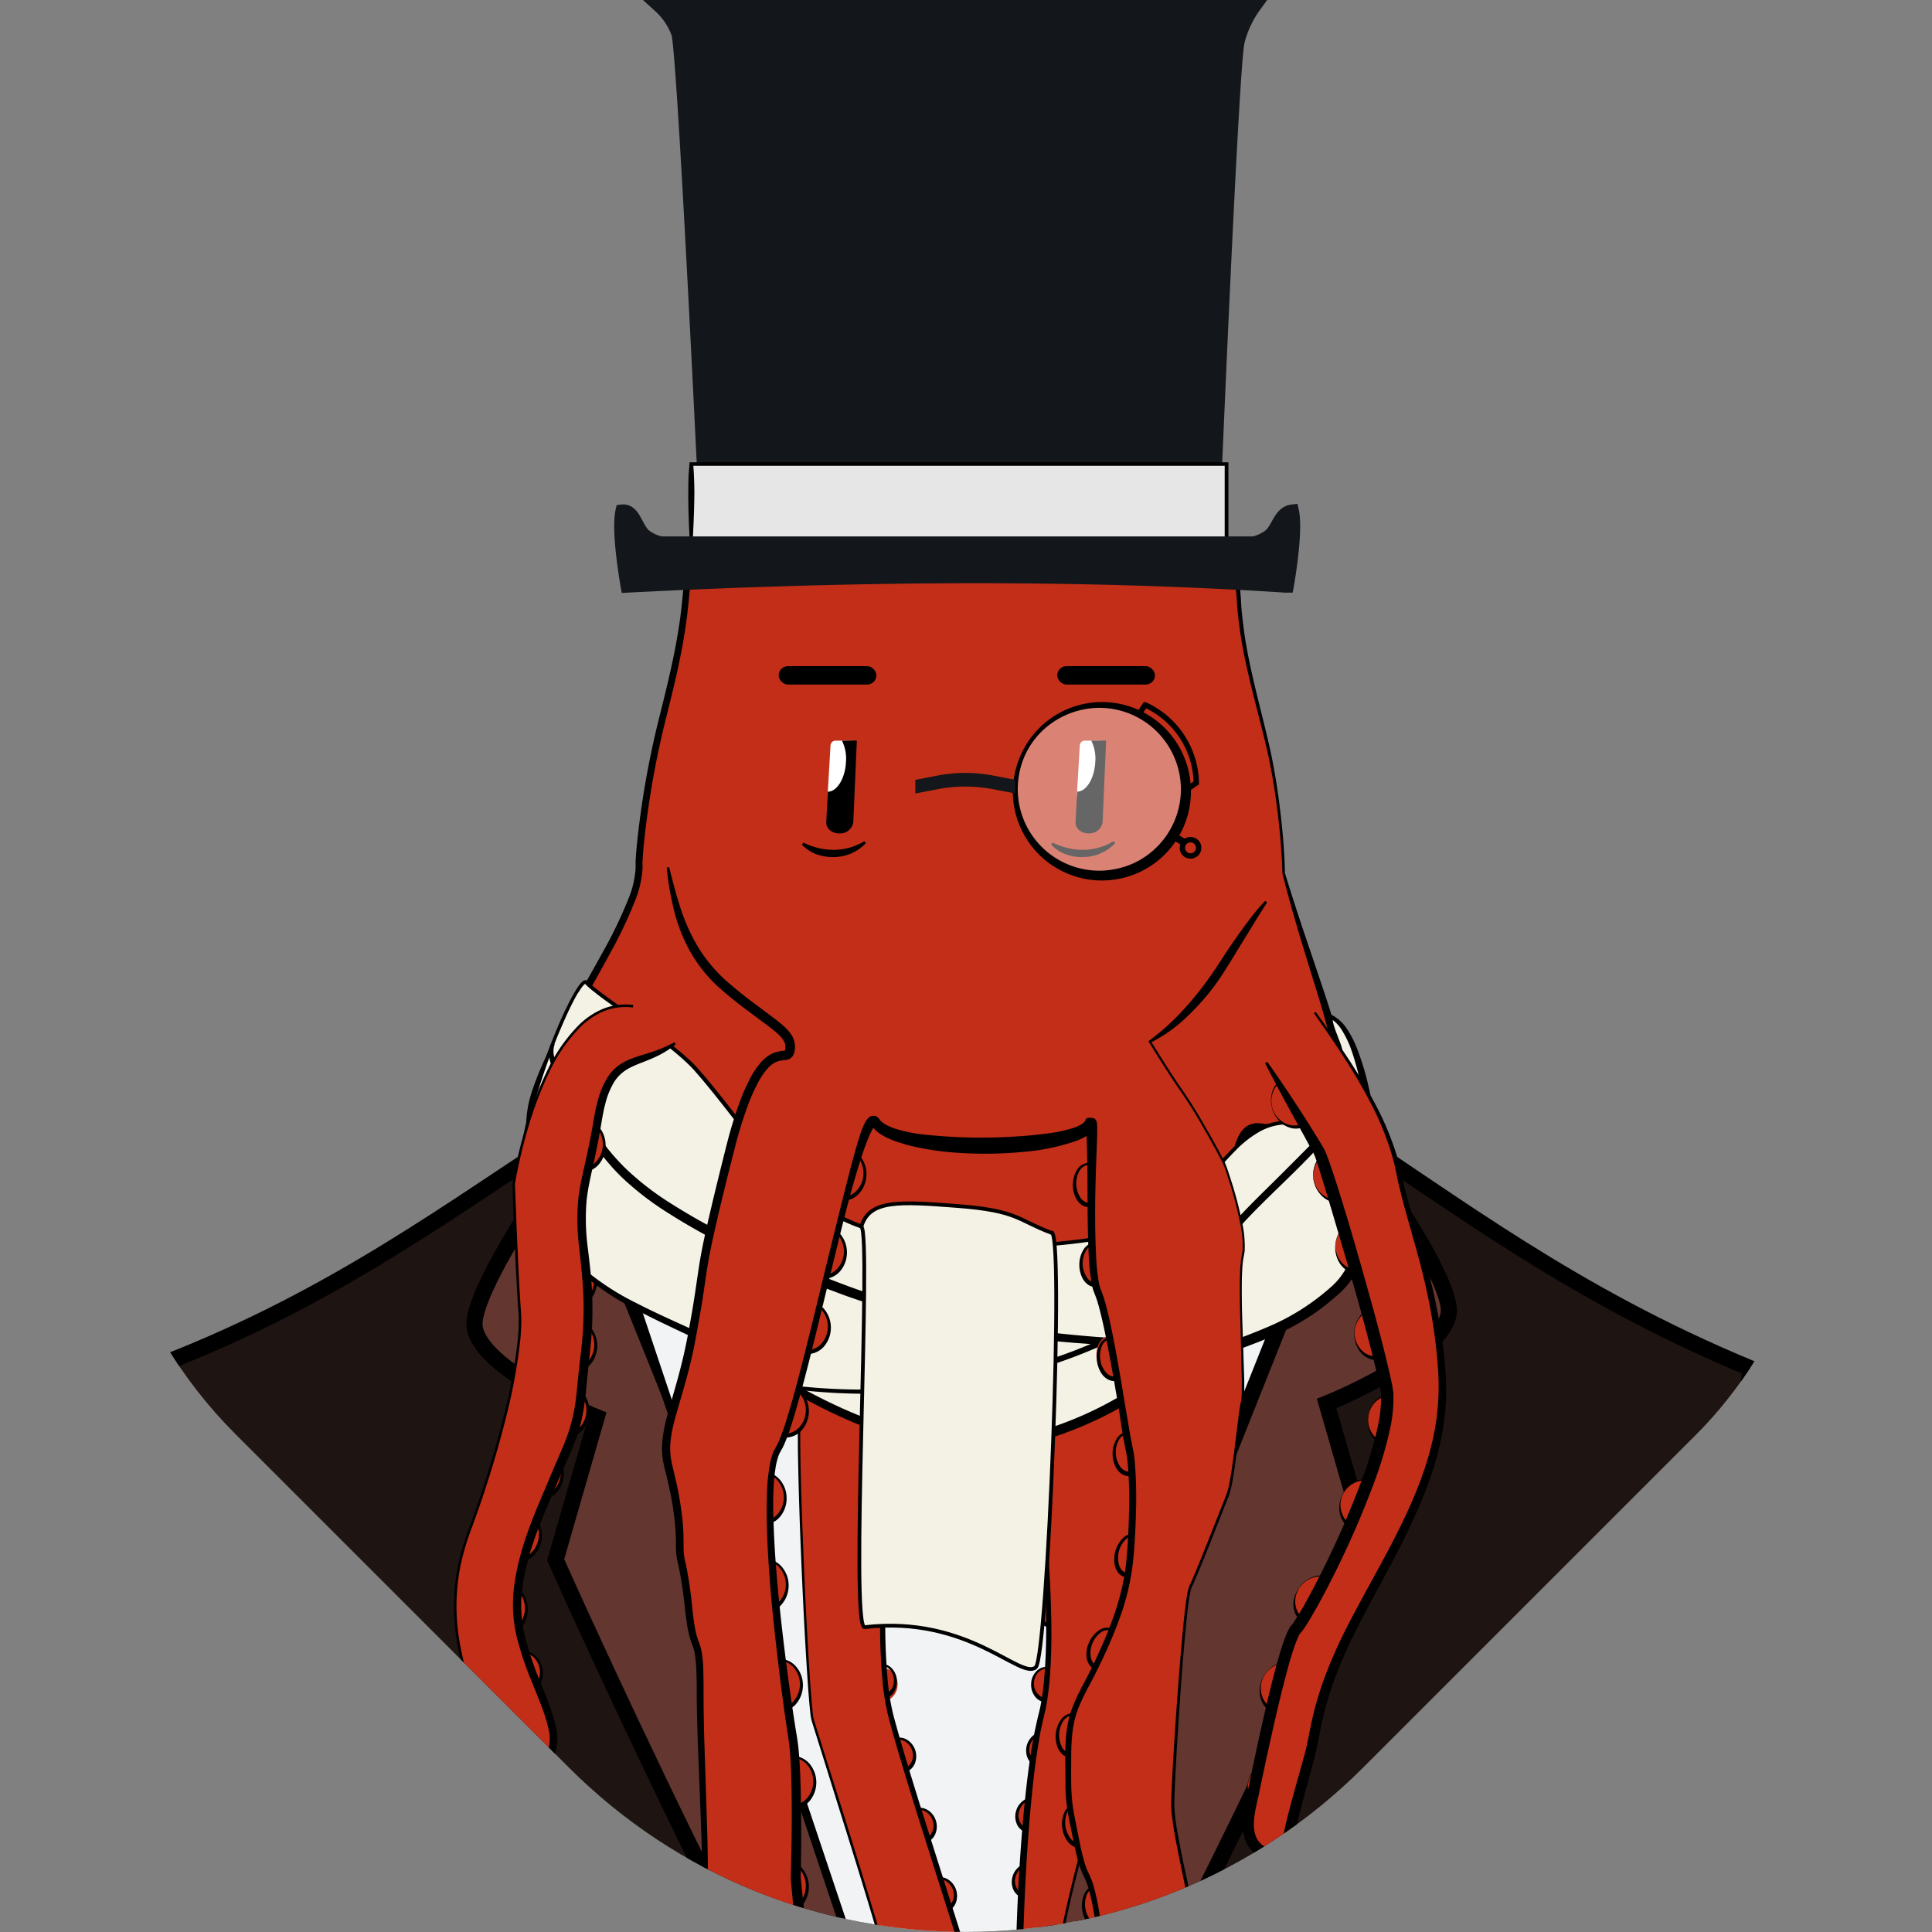 <svg id="Layer_1" data-name="Layer 1" xmlns="http://www.w3.org/2000/svg" xmlns:xlink="http://www.w3.org/1999/xlink" viewBox="0 0 480 480"><rect x="0" y="0" width="480" height="480" fill="#808080" stroke="none"/><defs><style>.cls-1,.cls-19,.cls-20,.cls-9{fill:none;}.cls-2{clip-path:url(#clip-path);}.cls-10,.cls-3{fill:#503629;}.cls-3{stroke:#140e0a;stroke-width:5.46px;}.cls-12,.cls-13,.cls-14,.cls-17,.cls-19,.cls-20,.cls-22,.cls-3,.cls-5,.cls-7,.cls-9{stroke-miterlimit:10;}.cls-4{clip-path:url(#clip-path-2);}.cls-5{fill:#101317;stroke-width:0.71px;}.cls-12,.cls-13,.cls-14,.cls-17,.cls-19,.cls-20,.cls-5,.cls-7{stroke:#000;}.cls-6{clip-path:url(#clip-path-3);}.cls-12,.cls-7{fill:#1e1411;}.cls-7{stroke-width:4.38px;}.cls-8{fill:#fff;}.cls-9{stroke:#8e9c9c;stroke-width:3.82px;}.cls-11{clip-path:url(#clip-path-4);}.cls-12,.cls-13{stroke-width:4px;}.cls-13{fill:#63362f;}.cls-14{fill:#f1f3f4;stroke-width:2.06px;}.cls-15{fill:#c22e17;}.cls-16,.cls-17{fill:#f4f1e5;}.cls-17{stroke-width:0.93px;}.cls-18{opacity:0.4;}.cls-19{stroke-width:1.34px;}.cls-20{stroke-width:1.78px;}.cls-21,.cls-22{fill:#13161a;}.cls-22{stroke:#13161a;stroke-width:3.3px;}.cls-23{fill:#e6e6e6;}</style><clipPath id="clip-path"><rect class="cls-1" x="-463.83" y="26.17" width="427.65" height="427.65" rx="150.64" transform="translate(96.48 247.07) rotate(45)"/></clipPath><clipPath id="clip-path-2"><rect class="cls-1" x="-463.83" y="-463.83" width="427.65" height="427.65" rx="150.64" transform="translate(-250 103.55) rotate(45)"/></clipPath><clipPath id="clip-path-3"><rect class="cls-1" x="26.17" y="-463.83" width="427.65" height="427.65" rx="150.64" transform="translate(-106.48 -242.93) rotate(45)"/></clipPath><clipPath id="clip-path-4"><rect class="cls-1" x="41.86" y="59.46" width="396.28" height="396.28" rx="139.59" transform="translate(252.45 -94.26) rotate(45)"/></clipPath></defs><title>OCTOPUS</title><g class="cls-2"><path class="cls-3" d="M-255.16,589.08-507.22,413.3l135.76-94.68c64.23-44.79,168.37-44.79,232.6,0L-3.1,413.3Z"/></g><g class="cls-4"><path class="cls-5" d="M-527-112.31V245.37H39.73V-112.31c-81-28.59-144.39-73.29-156-114.43C-126.7-263.53-179-218.2-248.65-218c-66.43.13-124.17-42-129.56-6.19C-384.29-183.87-446.48-138.79-527-112.31Zm280.76,288.18-135.9-303.19H-115Z"/></g><g class="cls-6"><path class="cls-7" d="M244.44,178.8-26.68-23.86,110.36-133c74.05-51.65,194.11-51.65,268.16,0l137,109.15Z"/><polygon class="cls-8" points="363.92 -105.14 318.04 82.2 161.28 82.2 126.88 -108.96 363.92 -105.14"/><line class="cls-9" x1="140.25" y1="-96.59" x2="186.14" y2="168.22"/><line class="cls-9" x1="155.54" y1="-96.59" x2="201.43" y2="168.22"/><line class="cls-9" x1="170.84" y1="-96.59" x2="216.72" y2="168.22"/><line class="cls-9" x1="186.13" y1="-96.59" x2="232.01" y2="168.22"/><line class="cls-9" x1="201.42" y1="-96.59" x2="247.31" y2="168.22"/><line class="cls-9" x1="216.71" y1="-96.59" x2="262.6" y2="168.22"/><line class="cls-9" x1="350.01" y1="-90.96" x2="281.96" y2="169.04"/><line class="cls-9" x1="334.77" y1="-92.25" x2="266.72" y2="167.75"/><line class="cls-9" x1="319.95" y1="-91.76" x2="251.49" y2="166.46"/><line class="cls-9" x1="300.83" y1="-84.11" x2="236.25" y2="165.17"/><line class="cls-9" x1="289.05" y1="-96.12" x2="221.01" y2="163.88"/><line class="cls-9" x1="273.82" y1="-97.41" x2="205.77" y2="162.59"/><path class="cls-10" d="M226.44,25.24c3.33,1.54,6.38,3.48,9.48,5.26,1.55.91,3.11,1.76,4.69,2.59s3.22,1.58,4.87,2.38a22.83,22.83,0,0,1-5.32-1.35,34.21,34.21,0,0,1-5-2.37,48.57,48.57,0,0,1-4.55-3A46.25,46.25,0,0,1,226.44,25.24Z"/><path class="cls-10" d="M256.48-.17a72.39,72.39,0,0,1,8.68,3.62c1.4.67,2.81,1.32,4.21,2l4.29,2a26,26,0,0,1-9.11-2.61,45,45,0,0,1-4.16-2.25A38.1,38.1,0,0,1,256.48-.17Z"/></g><g class="cls-11"><path class="cls-12" d="M40,339,79.73,556.31H400.27L435,340c-89.08-36.87-116.76-91.33-197.83-91.14C158,249.05,126.69,305.57,40,339Z"/><path class="cls-13" d="M162.11,263.59c-9.38,3.71-45.55,55.13-44.19,66s30.34,22.5,30.34,22.5l-10.21,35.45s75.87,170,100.3,181.8S153.93,315.5,153.93,315.5Z"/><polygon class="cls-14" points="330.54 292.5 286.07 424.18 281.12 438.84 280.03 442.05 275.07 456.76 247.55 538.2 238.55 564.87 230.77 541.67 217.73 502.74 196.2 438.41 191.02 422.97 147.32 292.5 330.54 292.5"/><path class="cls-13" d="M311.48,259.56c11.07,2.08,49.82,55.73,48.45,66.64s-30.33,22.5-30.33,22.5l10.21,35.45S263.93,554.14,239.5,566s83.37-247.39,83.93-251.2C321.5,272.15,311.48,259.56,311.48,259.56Z"/><ellipse class="cls-15" cx="223.57" cy="336.14" rx="5.44" ry="4.8" transform="translate(-179.79 319.59) rotate(-54.02)"/><path d="M219.72,333.35a5.28,5.28,0,0,0-.92,3.73,4.48,4.48,0,0,0,1.84,3.09,4.27,4.27,0,0,0,3.45.59,5.45,5.45,0,0,0,3.06-2,5.51,5.51,0,0,0,1.13-3.54,4.3,4.3,0,0,0-1.65-3.27,4.48,4.48,0,0,0-3.68-.76A5.48,5.48,0,0,0,219.72,333.35Zm-.07-.06A6.34,6.34,0,0,1,222.9,331a4.67,4.67,0,0,1,4,.57,4.84,4.84,0,0,1,2,3.61,6.22,6.22,0,0,1-1.13,4,6.29,6.29,0,0,1-3.43,2.47,4.86,4.86,0,0,1-4.22-.73,4.64,4.64,0,0,1-1.79-3.8A6.51,6.51,0,0,1,219.65,333.29Z"/><ellipse class="cls-15" cx="222.46" cy="350.47" rx="4.07" ry="3.59" transform="translate(-152.16 529.29) rotate(-83.11)"/><path d="M219,350a3.78,3.78,0,0,0,.79,2.74A3.29,3.29,0,0,0,222,354a3.57,3.57,0,0,0,3.62-3.19,4,4,0,0,0-.52-2.67,3.13,3.13,0,0,0-2.21-1.52,3.35,3.35,0,0,0-2.65.8A4,4,0,0,0,219,350Zm-.1,0a4.94,4.94,0,0,1,1.29-2.71A3.49,3.49,0,0,1,223,346.2a3.67,3.67,0,0,1,2.66,1.66,4.77,4.77,0,0,1,.75,3.08,4.84,4.84,0,0,1-1.36,2.94,3.71,3.71,0,0,1-3.11,1.08,3.47,3.47,0,0,1-2.59-1.91A5.06,5.06,0,0,1,218.85,350Z"/><ellipse class="cls-15" cx="219.97" cy="365.93" rx="4.07" ry="3.59" transform="translate(-169.7 540.43) rotate(-83.11)"/><path d="M216.46,365.5a3.77,3.77,0,0,0,.8,2.74,3.27,3.27,0,0,0,2.28,1.26,3.55,3.55,0,0,0,3.62-3.19,4,4,0,0,0-.52-2.67,3.13,3.13,0,0,0-2.21-1.52,3.32,3.32,0,0,0-2.65.81A4,4,0,0,0,216.46,365.5Zm-.09,0a4.93,4.93,0,0,1,1.28-2.71,3.51,3.51,0,0,1,2.84-1.12,3.67,3.67,0,0,1,2.66,1.66,4.71,4.71,0,0,1,.75,3.08,4.83,4.83,0,0,1-1.35,2.94,3.74,3.74,0,0,1-3.12,1.08,3.49,3.49,0,0,1-2.59-1.91A5.06,5.06,0,0,1,216.37,365.49Z"/><ellipse class="cls-15" cx="219.97" cy="380.45" rx="4.07" ry="3.59" transform="translate(-184.11 553.21) rotate(-83.11)"/><path d="M216.46,380a3.76,3.76,0,0,0,.8,2.73,3.32,3.32,0,0,0,2.28,1.27,3.56,3.56,0,0,0,3.62-3.19,4,4,0,0,0-.52-2.67,3.12,3.12,0,0,0-2.21-1.53,3.32,3.32,0,0,0-2.65.81A4,4,0,0,0,216.46,380Zm-.09,0a4.9,4.9,0,0,1,1.28-2.7,3.49,3.49,0,0,1,2.84-1.13,3.67,3.67,0,0,1,2.66,1.66,4.73,4.73,0,0,1,.75,3.08,4.83,4.83,0,0,1-1.35,2.94,3.78,3.78,0,0,1-3.12,1.09,3.53,3.53,0,0,1-2.59-1.92A5.06,5.06,0,0,1,216.37,380Z"/><ellipse class="cls-15" cx="218.87" cy="400" rx="4.07" ry="3.59" transform="translate(-204.49 569.31) rotate(-83.11)"/><path d="M215.35,399.57a3.84,3.84,0,0,0,.8,2.74,3.31,3.31,0,0,0,2.29,1.26,3.58,3.58,0,0,0,3.62-3.19,4.08,4.08,0,0,0-.52-2.67,3.17,3.17,0,0,0-2.21-1.52,3.34,3.34,0,0,0-2.65.8A4,4,0,0,0,215.35,399.57Zm-.09,0a4.9,4.9,0,0,1,1.28-2.71,3.51,3.51,0,0,1,2.84-1.12,3.71,3.71,0,0,1,2.67,1.66,4.7,4.7,0,0,1,.74,3.08,4.78,4.78,0,0,1-1.35,2.93,3.7,3.7,0,0,1-3.12,1.09,3.53,3.53,0,0,1-2.59-1.91A5.14,5.14,0,0,1,215.26,399.56Z"/><ellipse class="cls-15" cx="218.87" cy="417.64" rx="4.07" ry="3.59" transform="matrix(0.02, -1, 1, 0.02, -202.61, 629.04)"/><path d="M215.33,417.58a3.81,3.81,0,0,0,1.07,2.64,3.34,3.34,0,0,0,2.4,1,3.57,3.57,0,0,0,3.28-3.55,4,4,0,0,0-.79-2.6,3.13,3.13,0,0,0-2.35-1.29,3.3,3.3,0,0,0-2.56,1.07A3.94,3.94,0,0,0,215.33,417.58Zm-.09,0a4.86,4.86,0,0,1,1-2.83,3.51,3.51,0,0,1,2.71-1.4,3.65,3.65,0,0,1,2.82,1.37,4.65,4.65,0,0,1,1.06,3,4.84,4.84,0,0,1-1,3.06,3.73,3.73,0,0,1-3,1.4,3.53,3.53,0,0,1-2.78-1.64A5.05,5.05,0,0,1,215.24,417.58Z"/><ellipse class="cls-15" cx="223.6" cy="435.96" rx="3.59" ry="4.07" transform="translate(-113.31 80.23) rotate(-16.29)"/><path d="M220.2,437a3.85,3.85,0,0,0,1.81,2.21,3.32,3.32,0,0,0,2.6.26,3.57,3.57,0,0,0,2.07-4.36,4,4,0,0,0-1.52-2.25,3.15,3.15,0,0,0-2.64-.53,3.32,3.32,0,0,0-2.12,1.78A4,4,0,0,0,220.2,437Zm-.09,0a4.93,4.93,0,0,1,.11-3,3.51,3.51,0,0,1,2.17-2.15,3.66,3.66,0,0,1,3.1.47,4.76,4.76,0,0,1,1.91,2.54,4.91,4.91,0,0,1-.09,3.23,3.74,3.74,0,0,1-2.44,2.23,3.52,3.52,0,0,1-3.13-.74A5.08,5.08,0,0,1,220.11,437Z"/><ellipse class="cls-15" cx="255.38" cy="335.4" rx="4.8" ry="5.44" transform="translate(-148.32 214) rotate(-35.98)"/><path d="M259.3,332.56a6.62,6.62,0,0,1,1.34,3.82,4.67,4.67,0,0,1-1.8,3.8,4.86,4.86,0,0,1-4.22.73,6.32,6.32,0,0,1-3.43-2.47,6.26,6.26,0,0,1-1.13-4,4.84,4.84,0,0,1,2-3.61,4.67,4.67,0,0,1,4-.57A6.37,6.37,0,0,1,259.3,332.56Zm-.08.05a5.45,5.45,0,0,0-3.23-2.18,4.45,4.45,0,0,0-3.67.76,4.28,4.28,0,0,0-1.66,3.27,5.55,5.55,0,0,0,1.13,3.54,5.4,5.4,0,0,0,3.06,2,4.23,4.23,0,0,0,3.45-.59,4.45,4.45,0,0,0,1.84-3.08A5.3,5.3,0,0,0,259.22,332.61Z"/><ellipse class="cls-15" cx="256.48" cy="349.73" rx="3.59" ry="4.07" transform="translate(-40.09 33.29) rotate(-6.89)"/><path d="M260.09,349.3a5.11,5.11,0,0,1-.47,3,3.55,3.55,0,0,1-2.59,1.92,3.73,3.73,0,0,1-3.12-1.09,4.86,4.86,0,0,1-.61-6,3.71,3.71,0,0,1,2.67-1.66,3.52,3.52,0,0,1,2.84,1.13A4.9,4.9,0,0,1,260.09,349.3Zm-.09,0a4,4,0,0,0-1.33-2.58,3.32,3.32,0,0,0-2.65-.81,3.12,3.12,0,0,0-2.21,1.53,4.07,4.07,0,0,0-.52,2.67,3.57,3.57,0,0,0,3.62,3.19A3.34,3.34,0,0,0,259.2,352,3.81,3.81,0,0,0,260,349.31Z"/><ellipse class="cls-15" cx="258.97" cy="365.19" rx="3.59" ry="4.07" transform="translate(-41.93 33.7) rotate(-6.89)"/><path d="M262.57,364.76a5,5,0,0,1-.47,3,3.53,3.53,0,0,1-2.59,1.92,3.71,3.71,0,0,1-3.11-1.09,4.86,4.86,0,0,1-.61-6,3.67,3.67,0,0,1,2.66-1.66,3.5,3.5,0,0,1,2.84,1.13A4.83,4.83,0,0,1,262.57,364.76Zm-.09,0a3.93,3.93,0,0,0-1.32-2.58,3.32,3.32,0,0,0-2.65-.81,3.12,3.12,0,0,0-2.21,1.53,4,4,0,0,0-.52,2.67,3.56,3.56,0,0,0,3.62,3.19,3.34,3.34,0,0,0,2.29-1.27A3.75,3.75,0,0,0,262.48,364.77Z"/><ellipse class="cls-15" cx="260.81" cy="380.45" rx="3.59" ry="4.07" transform="translate(-43.75 34.03) rotate(-6.89)"/><path d="M264.42,380a5.14,5.14,0,0,1-.47,3,3.55,3.55,0,0,1-2.59,1.92,3.76,3.76,0,0,1-3.12-1.09,4.77,4.77,0,0,1-1.35-2.94,4.72,4.72,0,0,1,.74-3.08,3.71,3.71,0,0,1,2.67-1.66,3.49,3.49,0,0,1,2.84,1.13A4.9,4.9,0,0,1,264.42,380Zm-.09,0a4,4,0,0,0-1.33-2.58,3.31,3.31,0,0,0-2.65-.81,3.12,3.12,0,0,0-2.21,1.53,4.07,4.07,0,0,0-.52,2.67,3.58,3.58,0,0,0,3.62,3.19,3.34,3.34,0,0,0,2.29-1.27A3.81,3.81,0,0,0,264.33,380Z"/><ellipse class="cls-15" cx="261.42" cy="400" rx="3.59" ry="4.07" transform="translate(-46.09 34.24) rotate(-6.89)"/><path d="M265,399.56a5.06,5.06,0,0,1-.47,3,3.52,3.52,0,0,1-2.59,1.91,3.68,3.68,0,0,1-3.11-1.09,4.84,4.84,0,0,1-.61-6,3.67,3.67,0,0,1,2.66-1.66,3.49,3.49,0,0,1,2.84,1.12A4.83,4.83,0,0,1,265,399.56Zm-.09,0a3.93,3.93,0,0,0-1.32-2.58,3.35,3.35,0,0,0-2.65-.8,3.13,3.13,0,0,0-2.21,1.52,4,4,0,0,0-.52,2.67,3.57,3.57,0,0,0,3.62,3.19,3.33,3.33,0,0,0,2.29-1.26A3.79,3.79,0,0,0,264.93,399.57Z"/><ellipse class="cls-15" cx="260.1" cy="418.38" rx="3.59" ry="4.07" transform="translate(-7.41 4.7) rotate(-1.02)"/><path d="M263.73,418.31a5,5,0,0,1-.78,3,3.52,3.52,0,0,1-2.77,1.64,3.71,3.71,0,0,1-3-1.41,4.76,4.76,0,0,1-1-3.05,4.65,4.65,0,0,1,1.06-3,3.65,3.65,0,0,1,2.81-1.38,3.52,3.52,0,0,1,2.72,1.41A4.85,4.85,0,0,1,263.73,418.31Zm-.09,0a4,4,0,0,0-1.05-2.7,3.34,3.34,0,0,0-2.56-1.07,3.16,3.16,0,0,0-2.35,1.29,4.06,4.06,0,0,0-.79,2.61,3.57,3.57,0,0,0,3.28,3.54,3.34,3.34,0,0,0,2.4-1A3.84,3.84,0,0,0,263.64,418.31Z"/><ellipse class="cls-15" cx="258.97" cy="434.54" rx="4.07" ry="3.59" transform="translate(-230.77 561.22) rotate(-73.71)"/><path d="M262.45,435.56a5,5,0,0,1-1.62,2.59,3.53,3.53,0,0,1-3.13.74,3.74,3.74,0,0,1-2.44-2.23,4.87,4.87,0,0,1,1.81-5.77,3.67,3.67,0,0,1,3.1-.47,3.47,3.47,0,0,1,2.17,2.14A4.89,4.89,0,0,1,262.45,435.56Zm-.08,0a4,4,0,0,0-.2-2.89,3.36,3.36,0,0,0-2.13-1.78,3.13,3.13,0,0,0-2.63.53,4.11,4.11,0,0,0-1.53,2.25A3.57,3.57,0,0,0,258,438a3.32,3.32,0,0,0,2.6-.26A3.85,3.85,0,0,0,262.37,435.53Z"/><ellipse class="cls-15" cx="256.27" cy="450.92" rx="4.07" ry="3.59" transform="translate(-248.43 570.41) rotate(-73.71)"/><path d="M259.76,451.93a5.07,5.07,0,0,1-1.62,2.59,3.51,3.51,0,0,1-3.14.74,3.67,3.67,0,0,1-2.43-2.22,4.79,4.79,0,0,1-.09-3.23,4.72,4.72,0,0,1,1.9-2.55,3.7,3.7,0,0,1,3.1-.47,3.53,3.53,0,0,1,2.17,2.15A4.93,4.93,0,0,1,259.76,451.93Zm-.09,0a4,4,0,0,0-.2-2.89,3.29,3.29,0,0,0-2.12-1.78,3.12,3.12,0,0,0-2.63.52,4.05,4.05,0,0,0-1.53,2.25,3.57,3.57,0,0,0,2.07,4.36,3.32,3.32,0,0,0,2.6-.26A3.79,3.79,0,0,0,259.67,451.91Z"/><ellipse class="cls-15" cx="255.41" cy="467.19" rx="4.07" ry="3.59" transform="translate(-264.67 581.29) rotate(-73.71)"/><path d="M258.9,468.21a5.1,5.1,0,0,1-1.63,2.58,3.47,3.47,0,0,1-3.13.74,3.71,3.71,0,0,1-2.44-2.22,4.79,4.79,0,0,1-.09-3.23,4.72,4.72,0,0,1,1.91-2.54,3.64,3.64,0,0,1,3.09-.48,3.48,3.48,0,0,1,2.17,2.15A5,5,0,0,1,258.9,468.21Zm-.09,0a4,4,0,0,0-.2-2.89,3.33,3.33,0,0,0-2.13-1.78,3.13,3.13,0,0,0-2.63.52,4.09,4.09,0,0,0-1.53,2.26,3.56,3.56,0,0,0,2.08,4.35,3.32,3.32,0,0,0,2.6-.26A3.83,3.83,0,0,0,258.81,468.18Z"/><ellipse class="cls-15" cx="228.71" cy="453.45" rx="3.59" ry="4.07" transform="translate(-118.01 82.36) rotate(-16.29)"/><path d="M225.31,454.44a3.88,3.88,0,0,0,1.81,2.21,3.36,3.36,0,0,0,2.6.26,3.57,3.57,0,0,0,2.08-4.36,4.11,4.11,0,0,0-1.53-2.25,3.15,3.15,0,0,0-2.64-.53,3.34,3.34,0,0,0-2.12,1.78A4,4,0,0,0,225.31,454.44Zm-.09,0a5,5,0,0,1,.12-3,3.52,3.52,0,0,1,2.16-2.15,3.69,3.69,0,0,1,3.1.48,4.72,4.72,0,0,1,1.91,2.54,4.78,4.78,0,0,1-.09,3.23A3.74,3.74,0,0,1,230,457.8a3.53,3.53,0,0,1-3.13-.74A5.08,5.08,0,0,1,225.22,454.47Z"/><ellipse class="cls-15" cx="233.75" cy="470.69" rx="3.59" ry="4.07" transform="translate(-122.65 84.47) rotate(-16.29)"/><path d="M230.35,471.69a3.83,3.83,0,0,0,1.81,2.2,3.32,3.32,0,0,0,2.6.26,3.57,3.57,0,0,0,2.08-4.36,4.11,4.11,0,0,0-1.53-2.25,3.18,3.18,0,0,0-2.64-.53,3.32,3.32,0,0,0-2.12,1.78A4,4,0,0,0,230.35,471.69Zm-.09,0a4.93,4.93,0,0,1,.11-3,3.51,3.51,0,0,1,2.17-2.15,3.66,3.66,0,0,1,3.1.47,4.76,4.76,0,0,1,1.91,2.54,4.85,4.85,0,0,1-.09,3.23A3.74,3.74,0,0,1,235,475a3.52,3.52,0,0,1-3.13-.74A5.08,5.08,0,0,1,230.26,471.71Z"/><ellipse class="cls-15" cx="142.54" cy="301.97" rx="5.47" ry="6.2"/><path d="M137.11,302a6.07,6.07,0,0,0,1.64,4.08,5,5,0,0,0,3.79,1.66,4.93,4.93,0,0,0,3.63-1.79,6.38,6.38,0,0,0,.12-8,4.91,4.91,0,0,0-3.75-1.92,5,5,0,0,0-3.91,1.79A6.35,6.35,0,0,0,137.11,302Zm-.09,0a7.16,7.16,0,0,1,1.46-4.31,5.36,5.36,0,0,1,4.06-2.12,5.47,5.47,0,0,1,4.21,2,7.05,7.05,0,0,1,1.63,4.44,7.16,7.16,0,0,1-1.51,4.54,5.51,5.51,0,0,1-4.33,2.13,5.31,5.31,0,0,1-2.38-.66,5.8,5.8,0,0,1-1.8-1.61A7.39,7.39,0,0,1,137,302Z"/><ellipse class="cls-15" cx="142.54" cy="318.1" rx="5.47" ry="6.2"/><path d="M137.11,318.1a6.09,6.09,0,0,0,1.64,4.08,5,5,0,0,0,3.79,1.65,4.92,4.92,0,0,0,3.63-1.78,6.39,6.39,0,0,0,.12-8,5,5,0,0,0-3.75-1.92,5.07,5.07,0,0,0-3.91,1.79A6.39,6.39,0,0,0,137.11,318.1Zm-.09,0a7.16,7.16,0,0,1,1.46-4.31,5.37,5.37,0,0,1,4.06-2.13,5.48,5.48,0,0,1,4.21,2,7,7,0,0,1,1.63,4.44,7.15,7.15,0,0,1-1.51,4.53,5.51,5.51,0,0,1-4.33,2.13,5.29,5.29,0,0,1-2.38-.65,5.8,5.8,0,0,1-1.8-1.61A7.41,7.41,0,0,1,137,318.1Z"/><ellipse class="cls-15" cx="142.54" cy="334.22" rx="5.47" ry="6.2"/><path d="M137.11,334.22a6.11,6.11,0,0,0,1.64,4.09,5.07,5.07,0,0,0,3.79,1.65,4.93,4.93,0,0,0,3.63-1.79,6.38,6.38,0,0,0,.12-8,4.91,4.91,0,0,0-3.75-1.92,5,5,0,0,0-3.91,1.79A6.35,6.35,0,0,0,137.11,334.22Zm-.09,0a7.11,7.11,0,0,1,1.46-4.3,5.34,5.34,0,0,1,4.06-2.13,5.45,5.45,0,0,1,4.21,2,7,7,0,0,1,1.63,4.43,7.16,7.16,0,0,1-1.51,4.54,5.51,5.51,0,0,1-4.33,2.13,5.31,5.31,0,0,1-2.38-.66,5.8,5.8,0,0,1-1.8-1.61A7.39,7.39,0,0,1,137,334.22Z"/><ellipse class="cls-15" cx="140.59" cy="350.47" rx="5.47" ry="6.2"/><path d="M135.17,350.47a6.11,6.11,0,0,0,1.63,4.08,5.06,5.06,0,0,0,3.79,1.66,4.9,4.9,0,0,0,3.63-1.79,6.25,6.25,0,0,0,1.47-3.95,6.35,6.35,0,0,0-1.34-4.05,4.93,4.93,0,0,0-3.76-1.92,5,5,0,0,0-3.9,1.79A6.29,6.29,0,0,0,135.17,350.47Zm-.09,0a7.1,7.1,0,0,1,1.46-4.31,5.4,5.4,0,0,1,4.05-2.13,5.52,5.52,0,0,1,4.22,2,7.23,7.23,0,0,1,.12,9,5.45,5.45,0,0,1-4.34,2.13,5.2,5.2,0,0,1-2.38-.65,5.65,5.65,0,0,1-1.79-1.61A7.39,7.39,0,0,1,135.08,350.47Z"/><ellipse class="cls-15" cx="134.25" cy="365.93" rx="5.47" ry="6.2"/><path d="M128.82,365.93a6.07,6.07,0,0,0,1.64,4.08,5,5,0,0,0,3.79,1.66,4.93,4.93,0,0,0,3.63-1.79,6.38,6.38,0,0,0,.12-8,4.93,4.93,0,0,0-3.75-1.92,5,5,0,0,0-3.91,1.79A6.29,6.29,0,0,0,128.82,365.93Zm-.09,0a7.16,7.16,0,0,1,1.46-4.31,5.4,5.4,0,0,1,4.06-2.13,5.51,5.51,0,0,1,4.21,2,7.05,7.05,0,0,1,1.63,4.44,7.13,7.13,0,0,1-1.51,4.53,5.45,5.45,0,0,1-4.33,2.13,5.17,5.17,0,0,1-2.38-.65,5.8,5.8,0,0,1-1.8-1.61A7.39,7.39,0,0,1,128.73,365.93Z"/><ellipse class="cls-15" cx="128.78" cy="381.39" rx="5.47" ry="6.2"/><path d="M123.35,381.39a6.07,6.07,0,0,0,1.64,4.08,5,5,0,0,0,3.79,1.66,4.93,4.93,0,0,0,3.63-1.79,6.38,6.38,0,0,0,.12-8,4.91,4.91,0,0,0-3.75-1.92,5,5,0,0,0-3.91,1.79A6.35,6.35,0,0,0,123.35,381.39Zm-.09,0a7.16,7.16,0,0,1,1.46-4.31,5.4,5.4,0,0,1,4.06-2.13,5.51,5.51,0,0,1,4.21,2,7.05,7.05,0,0,1,1.63,4.44,7.13,7.13,0,0,1-1.51,4.53,5.45,5.45,0,0,1-4.33,2.13,5.17,5.17,0,0,1-2.38-.65,5.8,5.8,0,0,1-1.8-1.61A7.39,7.39,0,0,1,123.26,381.39Z"/><ellipse class="cls-15" cx="125.32" cy="399.7" rx="5.47" ry="6.2"/><path d="M119.9,399.7a6.13,6.13,0,0,0,1.63,4.08,5.05,5.05,0,0,0,3.79,1.65,4.89,4.89,0,0,0,3.63-1.78,6.38,6.38,0,0,0,.12-8,4.94,4.94,0,0,0-3.75-1.93,5.06,5.06,0,0,0-3.9,1.79A6.34,6.34,0,0,0,119.9,399.7Zm-.09,0a7.1,7.1,0,0,1,1.46-4.31,5.37,5.37,0,0,1,4-2.13,5.49,5.49,0,0,1,4.22,2,7.23,7.23,0,0,1,.12,9,5.51,5.51,0,0,1-4.34,2.13,5.33,5.33,0,0,1-2.38-.65,5.65,5.65,0,0,1-1.79-1.61A7.41,7.41,0,0,1,119.81,399.7Z"/><ellipse class="cls-15" cx="129.91" cy="415.6" rx="4.59" ry="5.2"/><path d="M125.37,415.6a5.06,5.06,0,0,0,1.39,3.4,4.26,4.26,0,0,0,3.15,1.34,4,4,0,0,0,3-1.47,5.2,5.2,0,0,0,1.23-3.27,5.28,5.28,0,0,0-1.11-3.37,4.06,4.06,0,0,0-3.11-1.6,4.22,4.22,0,0,0-3.26,1.47A5.2,5.2,0,0,0,125.37,415.6Zm-.09,0A6,6,0,0,1,126.5,412a4.45,4.45,0,0,1,3.41-1.82,4.66,4.66,0,0,1,3.58,1.69,5.89,5.89,0,0,1,1.38,3.75,6,6,0,0,1-1.26,3.85,4.69,4.69,0,0,1-3.7,1.82,4.49,4.49,0,0,1-3.53-1.95A6.3,6.3,0,0,1,125.28,415.6Z"/><path class="cls-15" d="M318.92,216.93a169.75,169.75,0,0,0-3-27.06c-2.32-12.25-7.4-26.09-8.2-41.46-1.34-25.94-31.34-38.87-69.66-38.28-39.66.61-65.09,6.81-67.86,39.3-1.18,13.88-5.69,27.7-8,39-2.94,14.77-3.64,25.35-3.57,26.28,1.55,21.25-65.16,88.74,5.31,71,29.61-7.47-2.57,43.73,27.88,50.28,0,0,35.72-8.22,66-8.06,17.33.09,33.16,9.64,38.68,8.06,17.46-4.59,3.35-57.31,16.33-55.69C346.56,284.52,330.82,259.68,318.92,216.93Z"/><path d="M318.61,217c-.14-5.14-.58-10.16-1.19-15.21s-1.44-10.06-2.52-15c-2.25-9.89-5.3-19.66-6.79-29.78-.34-2.54-.67-5.08-.82-7.63a35.46,35.46,0,0,0-1.11-7.43A30.57,30.57,0,0,0,298.9,129a44.21,44.21,0,0,0-12-8.91,72,72,0,0,0-14.1-5.39,120.4,120.4,0,0,0-30-3.87,226,226,0,0,0-30.34,1.7,89.16,89.16,0,0,0-14.77,3.21,55.44,55.44,0,0,0-7,2.78,40.29,40.29,0,0,0-6.37,3.91A31.19,31.19,0,0,0,175,133.87a40,40,0,0,0-2.51,7,52.64,52.64,0,0,0-1.29,7.39,129.9,129.9,0,0,1-2.23,15.17c-1,5-2.26,10-3.47,14.9a219.91,219.91,0,0,0-5.38,29.9c-.14,1.26-.26,2.52-.36,3.77l-.12,1.88a8.47,8.47,0,0,0,0,.85l0,1a25.62,25.62,0,0,1-1.72,7.7,111.25,111.25,0,0,1-6.61,13.89c-4.85,9-10.18,17.66-14.42,26.82a72.16,72.16,0,0,0-2.79,7,27.12,27.12,0,0,0-1.46,7.19,8.3,8.3,0,0,0,2,6.34,7.89,7.89,0,0,0,2.86,1.83,14.64,14.64,0,0,0,3.46.88,33.84,33.84,0,0,0,7.4.11,67.34,67.34,0,0,0,7.45-1c2.48-.44,4.94-1,7.4-1.62a20.28,20.28,0,0,1,7.93-.77,8.33,8.33,0,0,1,4,1.67,8.56,8.56,0,0,1,2.45,3.48,23.07,23.07,0,0,1,1.24,7.84c.07,5.17-.41,10.23-.48,15.27s.24,10.14,2.32,14.63a14.86,14.86,0,0,0,4.57,5.65,19.66,19.66,0,0,0,6.78,3h-.13c10.16-2.39,20.44-4.25,30.77-5.77,5.16-.73,10.34-1.43,15.55-1.87,2.6-.27,5.21-.42,7.82-.62s5.22-.3,7.84-.32l3.93-.07c1.32,0,2.65,0,4,.15a62.56,62.56,0,0,1,7.85,1.1,133.83,133.83,0,0,1,15.17,4.2c2.47.8,4.94,1.63,7.39,2.19a11.67,11.67,0,0,0,3.52.38,3.64,3.64,0,0,0,.77-.16,7.75,7.75,0,0,0,.81-.28,7.19,7.19,0,0,0,1.48-.83,12.15,12.15,0,0,0,3.94-5.85,36.9,36.9,0,0,0,1.69-7.37,134.41,134.41,0,0,0,.91-15.47c.11-5.2.07-10.42.63-15.72a33.06,33.06,0,0,1,.67-4,12.49,12.49,0,0,1,1.62-4,5.56,5.56,0,0,1,1.81-1.69,4.78,4.78,0,0,1,2.5-.59l.6.05.48.05.95.1c.64.06,1.28.16,1.91.18a32.38,32.38,0,0,0,7.51-.2c2.4-.41,4.74-1.27,6.16-3l.51-.67c.15-.23.26-.5.4-.75a8.66,8.66,0,0,0,.62-1.61c.13-.58.26-1.17.34-1.77s.14-1.2.11-1.83a38.12,38.12,0,0,0-.81-7.53c-1-5-2.44-10-3.94-15C324.28,237.09,321.17,227.18,318.61,217Zm.62-.08c1.53,4.9,3.12,9.9,4.78,14.82s3.35,9.87,5,14.83,3.2,10,4.34,15.12a39,39,0,0,1,.93,8,20.32,20.32,0,0,1-.12,2.06c-.08.69-.22,1.39-.37,2.08a11.91,11.91,0,0,1-.77,2,10.11,10.11,0,0,1-.52,1l-.66.89a4.43,4.43,0,0,1-.76.8,6.29,6.29,0,0,1-.83.73,10.55,10.55,0,0,1-1.88,1.11l-1,.44-1,.31a12.4,12.4,0,0,1-2,.47,34.24,34.24,0,0,1-8.07.29c-.67,0-1.33-.12-2-.17l-1-.1-.49-.05-.38,0a2.52,2.52,0,0,0-2.25,1.25,10.25,10.25,0,0,0-1.29,3.22,31.38,31.38,0,0,0-.64,3.7c-.55,5.07-.54,10.29-.67,15.5a136.69,136.69,0,0,1-1,15.73,38.6,38.6,0,0,1-1.84,7.82,14.31,14.31,0,0,1-4.74,6.87,9.54,9.54,0,0,1-1.93,1.06,7.87,7.87,0,0,1-1,.36,5.45,5.45,0,0,1-1.15.23,13.66,13.66,0,0,1-4.22-.43c-2.63-.62-5.1-1.47-7.58-2.28a132.91,132.91,0,0,0-14.9-4.32,63,63,0,0,0-7.61-1.16c-1.27-.11-2.55-.17-3.83-.19l-3.89,0c-2.59,0-5.19.14-7.78.22s-5.19.28-7.77.52c-5.18.4-10.36,1-15.52,1.6q-15.48,2-30.8,5.1h-.14a24.73,24.73,0,0,1-3.74-1,18.19,18.19,0,0,1-3.48-1.79,16.1,16.1,0,0,1-5.16-5.89,25.47,25.47,0,0,1-2.27-7.48,55.69,55.69,0,0,1-.56-7.72c-.09-5.13.41-10.23.28-15.23a21.29,21.29,0,0,0-1.16-7.16,6.53,6.53,0,0,0-1.9-2.68,6.36,6.36,0,0,0-3-1.23,19.11,19.11,0,0,0-7.16.73c-2.48.6-5,1.19-7.51,1.63a72.68,72.68,0,0,1-7.66,1,36,36,0,0,1-7.83-.15,16.48,16.48,0,0,1-3.9-1,9.73,9.73,0,0,1-3.51-2.27,8.75,8.75,0,0,1-2.11-3.67,12.4,12.4,0,0,1-.45-4.08,28.71,28.71,0,0,1,1.57-7.71,74.65,74.65,0,0,1,2.88-7.18c4.33-9.31,9.69-18,14.54-26.9a110.62,110.62,0,0,0,6.53-13.64,23.86,23.86,0,0,0,1.63-7.12l0-.88c0-.39,0-.73,0-1l.13-1.93c.11-1.28.23-2.55.37-3.83A222.62,222.62,0,0,1,163.85,178c2.47-9.88,4.9-19.72,5.73-29.84a52.18,52.18,0,0,1,1.34-7.62,41.44,41.44,0,0,1,2.64-7.31,32.85,32.85,0,0,1,9.79-12,42.45,42.45,0,0,1,6.63-4,58.42,58.42,0,0,1,7.19-2.85,91.27,91.27,0,0,1,15-3.23c5.07-.68,10.17-1.09,15.26-1.33s10.19-.38,15.3-.31a122.08,122.08,0,0,1,30.36,4,72.58,72.58,0,0,1,14.34,5.54,45.25,45.25,0,0,1,12.32,9.24,31.61,31.61,0,0,1,7.47,13.45,36.87,36.87,0,0,1,1.1,7.64c.13,2.53.44,5,.77,7.55,1.41,10,4.38,19.8,6.58,29.76,1.06,5,1.84,10,2.44,15.09S319.14,211.86,319.23,216.89Z"/><path class="cls-15" d="M249.74,323.51c5.23,7.59,14.91,79.89,9,102.61s-7,90.65-4.15,98,5.26,18.35,8.06,21.24,17.07,18.82,17.07,18.82-1.11-14.84-2.11-19-12.76-47.71-14.38-56.13,13.88-58.25,14.94-61.94,4.23-66.88,3.17-82.31l-1.06-15.42"/><path d="M250,323.33a16.68,16.68,0,0,1,1.58,3.68c.4,1.25.75,2.51,1.08,3.78.63,2.54,1.2,5.1,1.7,7.66,1,5.13,1.86,10.29,2.61,15.46q2.25,15.51,3.41,31.15c.38,5.21.65,10.44.77,15.67s.1,10.47-.3,15.71a69.7,69.7,0,0,1-1,7.84c-.29,1.31-.58,2.59-.88,3.83s-.54,2.53-.75,3.81c-.9,5.11-1.51,10.28-2,15.46-1,10.37-1.56,20.78-1.91,31.2s-.47,20.84-.16,31.24c.07,2.6.2,5.2.39,7.78.1,1.28.22,2.58.4,3.83.08.63.21,1.24.34,1.82s.38,1.15.61,1.77c1.78,5,3.11,10,4.92,14.84a27.56,27.56,0,0,0,1.53,3.44,9.16,9.16,0,0,0,1,1.41l1.31,1.44,5.28,5.8c3.5,3.88,6.92,7.84,10,12.06h0l-.55.24c-.39-5-.81-9.92-1.43-14.84-.16-1.23-.33-2.46-.58-3.66s-.6-2.4-.91-3.6l-1.9-7.22L267,506.05c-1.24-4.82-2.47-9.64-3.59-14.5a19.64,19.64,0,0,1-.63-3.73,27.76,27.76,0,0,1,.26-3.77c.32-2.48.78-4.93,1.29-7.37,2.07-9.75,4.72-19.36,7.42-28.93q2.06-7.19,4.2-14.33l1.07-3.58.54-1.78.26-.89c.07-.3.1-.6.16-.89.32-2.42.48-4.93.67-7.4.69-9.92,1.19-19.86,1.62-29.8s.76-19.88.9-29.83c0-5,.12-9.95-.2-14.89l-1-14.89.63-.05,1,14.9c.33,5,.24,10,.21,14.94-.15,10-.49,19.91-.91,29.85S280,409,279.27,418.93c-.19,2.49-.35,4.95-.68,7.46-.06.32-.1.64-.17.95l-.26.9-.54,1.79-1.08,3.57c-1.42,4.76-2.83,9.54-4.19,14.32-2.7,9.57-5.35,19.17-7.41,28.89-.51,2.43-1,4.87-1.28,7.32a25.34,25.34,0,0,0-.25,3.67,19.16,19.16,0,0,0,.6,3.61c1.12,4.84,2.36,9.66,3.59,14.48l7.56,28.88,1.9,7.22c.31,1.2.65,2.4.92,3.63s.43,2.47.59,3.71c.62,4.95,1,9.91,1.43,14.87l.07.87-.62-.63h0c-3.9-3.5-7.49-7.27-11-11.12l-5.25-5.8-1.31-1.45a9.64,9.64,0,0,1-1.25-1.81,28.7,28.7,0,0,1-1.65-3.7c-1.84-5-3.14-10-4.88-14.89-.22-.61-.45-1.18-.65-1.94a18.91,18.91,0,0,1-.37-2c-.19-1.33-.3-2.64-.4-4-.19-2.63-.31-5.24-.38-7.86-.27-10.47-.09-20.92.28-31.36s1-20.89,2.06-31.3c.54-5.2,1.19-10.4,2.14-15.56.23-1.29.51-2.58.8-3.87s.62-2.55.89-3.79a65.16,65.16,0,0,0,1-7.67c.44-5.17.49-10.38.42-15.58s-.31-10.41-.65-15.61q-1-15.6-3.17-31.11c-.71-5.16-1.51-10.32-2.49-15.43-.47-2.57-1-5.11-1.63-7.64-.31-1.26-.66-2.51-1-3.75a16.4,16.4,0,0,0-1.46-3.52Z"/><path class="cls-15" d="M229.36,323.51c-5.24,7.59-14,79.89-8.07,102.61s28.64,88.75,28.64,96.67,1.59,19,0,22.72S232.5,567.7,232.5,567.7s-4.23-14.27-4.76-18.49-5-49.13-6.45-57.58-18.37-60.76-19.43-64.45-4.23-66.88-3.17-82.31l1.06-15.42"/><path d="M229.62,323.69a16.55,16.55,0,0,0-1.42,3.61c-.36,1.27-.68,2.56-1,3.85-.57,2.59-1.1,5.19-1.55,7.81-.92,5.24-1.65,10.51-2.3,15.78-1.31,10.56-2.33,21.15-2.91,31.77-.3,5.31-.48,10.62-.5,15.93a158.82,158.82,0,0,0,.68,15.89,57.43,57.43,0,0,0,1.33,7.76c.68,2.57,1.41,5.12,2.15,7.67,1.5,5.11,3.07,10.19,4.66,15.28l9.63,30.46c3.22,10.16,6.41,20.32,9.31,30.59.71,2.57,1.42,5.15,2,7.76.3,1.3.58,2.62.76,4,0,.36.06.74.07,1.07v1l0,2c.17,5.3.77,10.59.55,16a10.88,10.88,0,0,1-.85,4.11,27.32,27.32,0,0,1-2.25,3.42c-1.59,2.16-3.25,4.25-4.93,6.33-3.36,4.14-6.74,8.26-10.42,12.13h0l-.38.44-.16-.55c-1.42-4.85-2.8-9.71-4-14.63-.29-1.23-.58-2.46-.76-3.74s-.29-2.51-.42-3.77l-.8-7.53L223,508c-.57-5-1.12-10-1.84-15a60.26,60.26,0,0,0-1.69-7.33c-.66-2.43-1.37-4.86-2.07-7.28-2.87-9.67-5.87-19.31-8.89-28.94L204,435l-2.27-7.23a11.62,11.62,0,0,1-.38-1.9l-.19-1.89c-.13-1.26-.21-2.52-.32-3.78-.72-10.08-1.23-20.16-1.67-30.24s-.79-20.18-.94-30.28c0-5.05-.14-10.1.19-15.16l1-15.11.63.05c-2.1,20.12-1.05,40.3-.28,60.47.44,10.08.95,20.16,1.67,30.22.11,1.26.19,2.52.32,3.77l.19,1.87a10.43,10.43,0,0,0,.36,1.8l2.26,7.22,4.56,14.44c3,9.63,6,19.27,8.88,28.95.71,2.43,1.42,4.85,2.08,7.29a61.7,61.7,0,0,1,1.7,7.41c.73,5,1.28,10,1.85,15l3.22,30.11.79,7.53c.14,1.25.26,2.51.42,3.75s.46,2.46.75,3.68c1.18,4.89,2.56,9.75,4,14.59l-.54-.12h0c3.24-4.23,6.69-8.29,10-12.44,1.66-2.08,3.31-4.17,4.86-6.3a27.81,27.81,0,0,0,2.13-3.25,9.83,9.83,0,0,0,.71-3.67c.2-5.23-.43-10.56-.62-15.9l-.06-2v-1c0-.33,0-.62-.06-.93-.18-1.26-.45-2.56-.76-3.84-.61-2.57-1.32-5.13-2-7.69-6-20.42-12.64-40.66-19-61-1.58-5.09-3.14-10.18-4.64-15.3-.74-2.56-1.48-5.13-2.15-7.71a59.27,59.27,0,0,1-1.36-8,156.25,156.25,0,0,1-.67-16c0-5.34.22-10.68.52-16,.61-10.65,1.59-21.28,3-31.86.72-5.28,1.53-10.55,2.53-15.8.49-2.62,1-5.24,1.68-7.83.33-1.3.7-2.59,1.1-3.87a16.92,16.92,0,0,1,1.63-3.75Z"/><path class="cls-16" d="M333,261.09c-.09-1.51-3.22-7.44-2.19-8.4,9.14,4.89,10.44,36.08,13.16,45.57,2.39,8.35-5.57,4.93-7,13.68-.72,4.32-4.14,7.83-7.57,10.66-13.79,11.34-29.77,11.9-44.51,21.67-35.14,23.29-62.2,16.44-95.24-3.85-23.22-14.26-47.54-17-57.56-42.61-9.31-6.21,10.33-54.49,13.45-53.85,2.45,3,21.1,14.63,27.37,21.7,9.94,11.2,18.66,25.73,31.22,34.18,19.73,13.27,58.91,11,80.83,5.45,12.56-3.18,20-25.33,33.7-26.32C324.41,280.38,327.88,265.07,333,261.09Z"/><path d="M332.6,260.9a.11.11,0,0,0-.06.1l0-.09a2,2,0,0,0,0-.24l-.15-.5c-.11-.34-.24-.68-.37-1l-.79-2.06c-.26-.7-.52-1.4-.72-2.13a6.89,6.89,0,0,1-.25-1.15,3.42,3.42,0,0,1,0-.65,1.22,1.22,0,0,1,.35-.8h0l.21-.23.32.16a10.07,10.07,0,0,1,3.58,3.43,24.22,24.22,0,0,1,2.25,4.31,63.5,63.5,0,0,1,2.87,9.16c1.49,6.21,2.42,12.5,3.43,18.74.51,3.11,1,6.25,1.74,9.22a10.53,10.53,0,0,1,.55,5.24,5,5,0,0,1-1.59,2.59,18.94,18.94,0,0,1-2,1.51,7.84,7.84,0,0,0-2.8,3,8.83,8.83,0,0,0-.69,1.95,22.59,22.59,0,0,1-.55,2.41A19.84,19.84,0,0,1,332,322a57.07,57.07,0,0,1-16.41,10.21c-5.91,2.53-12,4.41-17.77,6.78a77.42,77.42,0,0,0-8.44,4c-1.36.74-2.67,1.56-4,2.4s-2.67,1.75-4.06,2.56a92.86,92.86,0,0,1-17.32,8.3,68,68,0,0,1-18.89,3.79,66.73,66.73,0,0,1-19.16-2c-12.51-3.07-24-9-34.81-15.6a158.26,158.26,0,0,0-16.58-9c-5.68-2.76-11.47-5.34-17.09-8.35A65.2,65.2,0,0,1,141.94,314,45.11,45.11,0,0,1,131.65,298l.17.22h0a5.66,5.66,0,0,1-2.13-3.22,15.1,15.1,0,0,1-.54-3.69,39.4,39.4,0,0,1,.56-7.29,104.26,104.26,0,0,1,3.46-14.12q2.16-6.93,4.93-13.65c.93-2.24,1.91-4.45,3-6.63.54-1.09,1.1-2.17,1.73-3.22.31-.53.64-1.05,1-1.56a7,7,0,0,1,.62-.74,3.76,3.76,0,0,1,.41-.36,1,1,0,0,1,.77-.2l.15,0,.12.14a18.45,18.45,0,0,0,2.36,2.08c.84.66,1.71,1.31,2.58,1.95l5.27,3.8c3.52,2.54,7,5.08,10.44,7.79,1.69,1.36,3.37,2.75,5,4.27a30,30,0,0,1,2.27,2.38c.71.82,1.43,1.64,2.12,2.48,2.78,3.34,5.43,6.78,8.1,10.18,5.35,6.8,10.86,13.55,17.66,18.85s15.14,8.19,23.56,9.82a124.44,124.44,0,0,0,25.79,1.9,164,164,0,0,0,25.78-2.59c2.12-.38,4.23-.83,6.34-1.32a24.23,24.23,0,0,0,3.07-.84A15.85,15.85,0,0,0,289,303c3.59-2.27,6.49-5.55,9.3-8.81a126.39,126.39,0,0,1,8.72-9.7,27.48,27.48,0,0,1,5.25-4,15.12,15.12,0,0,1,6.34-2h.07l.07,0a2.92,2.92,0,0,0,2.44-.57,9.28,9.28,0,0,0,2-2,41.28,41.28,0,0,0,3-5.07c.92-1.76,1.81-3.54,2.81-5.29a29.84,29.84,0,0,1,1.64-2.55,12.31,12.31,0,0,1,1-1.2,7.14,7.14,0,0,1,.54-.56l.3-.27C332.53,260.89,332.52,260.92,332.6,260.9Zm.84.38a3,3,0,0,1-.41.4l-.26.24c-.17.16-.33.33-.49.51a12.25,12.25,0,0,0-.9,1.12A25.41,25.41,0,0,0,329.8,266c-1,1.71-1.87,3.48-2.8,5.25a41.51,41.51,0,0,1-3.09,5.19,10,10,0,0,1-2.17,2.24,3.89,3.89,0,0,1-3.2.71h.14a14.28,14.28,0,0,0-5.95,1.89,27,27,0,0,0-5.07,3.86,128.36,128.36,0,0,0-8.64,9.64c-2.84,3.27-5.76,6.6-9.53,9a16.27,16.27,0,0,1-3,1.49,28.18,28.18,0,0,1-3.19.88c-2.12.49-4.25.94-6.39,1.33A165.71,165.71,0,0,1,251,310.1a125.74,125.74,0,0,1-26-1.92,72.6,72.6,0,0,1-12.58-3.54,44.2,44.2,0,0,1-11.38-6.46c-6.91-5.39-12.46-12.2-17.82-19-2.68-3.41-5.32-6.84-8.09-10.16-.68-.84-1.39-1.65-2.1-2.47a30.42,30.42,0,0,0-2.21-2.33c-1.54-1.48-3.21-2.86-4.89-4.21-3.38-2.68-6.89-5.22-10.4-7.75l-5.28-3.82c-.87-.64-1.74-1.29-2.6-2a19.11,19.11,0,0,1-2.51-2.22l.27.16c.09,0,0,0-.07.06a1.87,1.87,0,0,0-.27.24,5.7,5.7,0,0,0-.54.64c-.34.47-.65,1-1,1.48-.6,1-1.15,2.09-1.69,3.16-1.06,2.15-2,4.35-2.95,6.57q-2.76,6.68-4.91,13.57a103,103,0,0,0-3.42,14,37.91,37.91,0,0,0-.55,7.12,13.77,13.77,0,0,0,.5,3.46,4.78,4.78,0,0,0,1.76,2.71h0l.12.09,0,.13a44,44,0,0,0,10.28,15.52,63.69,63.69,0,0,0,15.43,10.61c5.59,2.89,11.41,5.38,17.16,8.06a159.48,159.48,0,0,1,16.81,9c10.82,6.41,22.17,12.18,34.34,15.06A66.77,66.77,0,0,0,245,357.66a65.27,65.27,0,0,0,18.2-3.71,89.76,89.76,0,0,0,16.84-8.13c1.35-.79,2.64-1.68,4-2.51s2.72-1.74,4.13-2.52a80.54,80.54,0,0,1,8.71-4.14c5.92-2.43,12-4.33,17.69-6.81a56.15,56.15,0,0,0,15.7-9.73A17.4,17.4,0,0,0,335.4,313a22.52,22.52,0,0,0,.51-2.21,10.85,10.85,0,0,1,.92-2.51,10.22,10.22,0,0,1,3.62-3.86,18.14,18.14,0,0,0,1.8-1.29,2.64,2.64,0,0,0,.87-1.37,4.71,4.71,0,0,0,0-1.88c-.11-.69-.32-1.37-.53-2.21-.74-3.19-1.13-6.32-1.58-9.47-.86-6.27-1.68-12.53-2.95-18.68a61.65,61.65,0,0,0-2.46-9.05,24.49,24.49,0,0,0-2-4.17,9.11,9.11,0,0,0-3-3.24l.54-.07h0a1.17,1.17,0,0,0,0,.66,6.56,6.56,0,0,0,.22,1c.19.68.44,1.37.7,2.05l.79,2.07c.13.34.26.69.38,1.06.06.18.11.36.17.55a2.65,2.65,0,0,1,.06.3l0,.18A.91.91,0,0,1,333.44,261.28Z"/><path d="M338.93,267.5a12.86,12.86,0,0,1-1.75,5.25,36,36,0,0,1-3,4.53,89.47,89.47,0,0,1-7,8.16c-4.85,5.23-10.11,10-15.09,15.06-1.24,1.26-2.47,2.52-3.61,3.83s-2.15,2.78-3.31,4.14a106.57,106.57,0,0,1-7.3,7.87c-2.55,2.5-5.21,4.89-7.92,7.2q-2,1.72-4.12,3.41l-2.09,1.66a23.18,23.18,0,0,1-2.24,1.58,72.06,72.06,0,0,1-9.59,4.88c-3.28,1.42-6.62,2.67-10,3.8a149.86,149.86,0,0,1-63.33,6.46l.1-.92A147.46,147.46,0,0,0,241,342.79a145.94,145.94,0,0,0,20.51-5.29c3.35-1.13,6.66-2.37,9.89-3.78a71.12,71.12,0,0,0,9.36-4.8,19.63,19.63,0,0,0,2.11-1.5l2.06-1.67q2.06-1.68,4.05-3.41c2.67-2.32,5.27-4.71,7.77-7.21a102.87,102.87,0,0,0,7.1-7.81c1.13-1.34,2.09-2.78,3.3-4.2s2.43-2.66,3.68-3.94c2.5-2.54,5.05-5,7.56-7.51s5-5,7.49-7.53,4.84-5.14,7.07-7.84a46.53,46.53,0,0,0,3.08-4.23,12.59,12.59,0,0,0,2-4.64Z"/><path d="M137.81,259.43a5.39,5.39,0,0,0-.2,2.81,9.68,9.68,0,0,0,1.07,2.73c.48.9,1,1.78,1.56,2.75s.88,1.9,1.37,2.83a95.66,95.66,0,0,0,6.43,10.7,51.45,51.45,0,0,0,7.87,9.5,70.28,70.28,0,0,0,9.77,7.61,157.31,157.31,0,0,0,22,11.81c7.64,3.4,15.42,6.54,23.27,9.46,15.68,5.76,32.17,9.18,48.78,11.27A295.42,295.42,0,0,0,310,332.62l.06.93a267.25,267.25,0,0,1-50.51-.61,211.17,211.17,0,0,1-49.39-11c-7.91-2.93-15.78-5.95-23.47-9.48a160.09,160.09,0,0,1-22.31-12.13,72.67,72.67,0,0,1-10-7.94,53.49,53.49,0,0,1-8-10,100.77,100.77,0,0,1-6.36-11c-.45-.94-.91-2-1.3-2.87l-1.33-2.86a11.44,11.44,0,0,1-.95-3.22,6.14,6.14,0,0,1,.6-3.36Z"/><path class="cls-17" d="M214,304.74c2-6.7,9.34-6.24,24.06-5.1s14.75,3.45,23.07,6.62c3.45-3-.84,105.57-3.81,108-3.82,3.11-16.66-13-42.5-10C211.15,404.68,216.6,306.62,214,304.74Z"/><ellipse class="cls-15" cx="209.37" cy="291.6" rx="5.47" ry="6.2"/><path d="M204,291.6a6.13,6.13,0,0,0,1.63,4.09,5.05,5.05,0,0,0,3.79,1.65,4.9,4.9,0,0,0,3.63-1.79,6.25,6.25,0,0,0,1.47-3.95,6.34,6.34,0,0,0-1.35-4.05,5,5,0,0,0-3.75-1.92,5.06,5.06,0,0,0-3.9,1.79A6.26,6.26,0,0,0,204,291.6Zm-.09,0a7.09,7.09,0,0,1,1.46-4.3,5.34,5.34,0,0,1,4.05-2.13,5.45,5.45,0,0,1,4.22,2,7,7,0,0,1,1.62,4.43,7.09,7.09,0,0,1-1.5,4.54,5.2,5.2,0,0,1-6.72,1.48A5.81,5.81,0,0,1,205.2,296,7.39,7.39,0,0,1,203.86,291.6Z"/><ellipse class="cls-15" cx="204.58" cy="311.07" rx="5.47" ry="6.2"/><path d="M199.15,311.07a6.11,6.11,0,0,0,1.63,4.08,5.08,5.08,0,0,0,3.8,1.66A4.89,4.89,0,0,0,208.2,315a6.25,6.25,0,0,0,1.47-3.95,6.35,6.35,0,0,0-1.34-4.05,4.93,4.93,0,0,0-3.75-1.92,5,5,0,0,0-3.91,1.79A6.29,6.29,0,0,0,199.15,311.07Zm-.09,0a7.1,7.1,0,0,1,1.46-4.31,5.37,5.37,0,0,1,4.06-2.13,5.51,5.51,0,0,1,4.21,2,7.05,7.05,0,0,1,1.63,4.44,7.15,7.15,0,0,1-1.51,4.53,5.48,5.48,0,0,1-4.33,2.13,5.21,5.21,0,0,1-2.39-.65,5.76,5.76,0,0,1-1.79-1.61A7.39,7.39,0,0,1,199.06,311.07Z"/><ellipse class="cls-15" cx="200.58" cy="329.72" rx="5.47" ry="6.2"/><path d="M195.16,329.72a6.13,6.13,0,0,0,1.63,4.08,5.1,5.1,0,0,0,3.79,1.66,4.9,4.9,0,0,0,3.63-1.79,6.38,6.38,0,0,0,.12-8,4.9,4.9,0,0,0-3.75-1.92,5,5,0,0,0-3.9,1.79A6.24,6.24,0,0,0,195.16,329.72Zm-.09,0a7.1,7.1,0,0,1,1.46-4.31,5.37,5.37,0,0,1,4.05-2.13,5.49,5.49,0,0,1,4.22,2,7.23,7.23,0,0,1,.12,9,5.48,5.48,0,0,1-4.34,2.13,5.33,5.33,0,0,1-2.38-.65,5.65,5.65,0,0,1-1.79-1.61A7.32,7.32,0,0,1,195.07,329.72Z"/><ellipse class="cls-15" cx="195.11" cy="350.47" rx="5.47" ry="6.2"/><path d="M189.69,350.47a6.11,6.11,0,0,0,1.63,4.08,5.06,5.06,0,0,0,3.79,1.66,4.9,4.9,0,0,0,3.63-1.79,6.38,6.38,0,0,0,.12-8,4.9,4.9,0,0,0-3.75-1.92,5,5,0,0,0-3.9,1.79A6.24,6.24,0,0,0,189.69,350.47Zm-.09,0a7.1,7.1,0,0,1,1.46-4.31,5.4,5.4,0,0,1,4.05-2.13,5.52,5.52,0,0,1,4.22,2,7.23,7.23,0,0,1,.12,9,5.45,5.45,0,0,1-4.34,2.13,5.2,5.2,0,0,1-2.38-.65,5.65,5.65,0,0,1-1.79-1.61A7.39,7.39,0,0,1,189.6,350.47Z"/><ellipse class="cls-15" cx="189.64" cy="372.13" rx="5.47" ry="6.2"/><path d="M184.22,372.13a6.15,6.15,0,0,0,1.63,4.09,5.09,5.09,0,0,0,3.79,1.65,4.9,4.9,0,0,0,3.63-1.79,6.25,6.25,0,0,0,1.47-3.95,6.32,6.32,0,0,0-1.35-4.05,4.9,4.9,0,0,0-3.75-1.92,5,5,0,0,0-3.9,1.79A6.29,6.29,0,0,0,184.22,372.13Zm-.09,0a7,7,0,0,1,1.46-4.3,5.34,5.34,0,0,1,4-2.13,5.45,5.45,0,0,1,4.22,2,7,7,0,0,1,1.62,4.43,7.09,7.09,0,0,1-1.5,4.54,5.51,5.51,0,0,1-4.34,2.13,5.34,5.34,0,0,1-2.38-.66,5.65,5.65,0,0,1-1.79-1.61A7.39,7.39,0,0,1,184.13,372.13Z"/><ellipse class="cls-15" cx="190.14" cy="393.79" rx="5.47" ry="6.2"/><path d="M184.72,393.79a6.13,6.13,0,0,0,1.63,4.09,5.05,5.05,0,0,0,3.79,1.65,4.86,4.86,0,0,0,3.63-1.79,6.25,6.25,0,0,0,1.47-3.95,6.34,6.34,0,0,0-1.35-4.05,5,5,0,0,0-3.75-1.92,5.06,5.06,0,0,0-3.9,1.79A6.26,6.26,0,0,0,184.72,393.79Zm-.09,0a7.09,7.09,0,0,1,1.46-4.3,5.34,5.34,0,0,1,4-2.13,5.45,5.45,0,0,1,4.22,2,7,7,0,0,1,1.62,4.43,7.09,7.09,0,0,1-1.5,4.54,5.2,5.2,0,0,1-6.72,1.48A5.78,5.78,0,0,1,186,398.2,7.35,7.35,0,0,1,184.63,393.79Z"/><ellipse class="cls-15" cx="193.64" cy="418.58" rx="5.47" ry="6.2"/><path d="M188.21,418.58a6.07,6.07,0,0,0,1.64,4.08,5,5,0,0,0,3.79,1.66,4.93,4.93,0,0,0,3.63-1.79,6.38,6.38,0,0,0,.12-8,4.93,4.93,0,0,0-3.75-1.92,5,5,0,0,0-3.91,1.79A6.29,6.29,0,0,0,188.21,418.58Zm-.09,0a7.16,7.16,0,0,1,1.46-4.31,5.4,5.4,0,0,1,4.06-2.13,5.51,5.51,0,0,1,4.21,2,7.05,7.05,0,0,1,1.63,4.44,7.13,7.13,0,0,1-1.51,4.53,5.45,5.45,0,0,1-4.33,2.13,5.17,5.17,0,0,1-2.38-.65,5.8,5.8,0,0,1-1.8-1.61A7.39,7.39,0,0,1,188.12,418.58Z"/><ellipse class="cls-15" cx="196.96" cy="442.7" rx="5.47" ry="6.2"/><path d="M191.54,442.7a6.11,6.11,0,0,0,1.63,4.08,5.06,5.06,0,0,0,3.79,1.66,4.9,4.9,0,0,0,3.63-1.79,6.38,6.38,0,0,0,.12-8,4.9,4.9,0,0,0-3.75-1.92,5,5,0,0,0-3.9,1.79A6.24,6.24,0,0,0,191.54,442.7Zm-.09,0a7.1,7.1,0,0,1,1.46-4.31,5.37,5.37,0,0,1,4.05-2.13,5.52,5.52,0,0,1,4.22,2,7.23,7.23,0,0,1,.12,9,5.45,5.45,0,0,1-4.34,2.13,5.2,5.2,0,0,1-2.38-.65,5.65,5.65,0,0,1-1.79-1.61A7.32,7.32,0,0,1,191.45,442.7Z"/><ellipse class="cls-15" cx="195.11" cy="468.65" rx="5.47" ry="6.2"/><path d="M189.69,468.65a6.13,6.13,0,0,0,1.63,4.08,5.1,5.1,0,0,0,3.79,1.66,4.9,4.9,0,0,0,3.63-1.79,6.38,6.38,0,0,0,.12-8,4.9,4.9,0,0,0-3.75-1.92,5,5,0,0,0-3.9,1.79A6.24,6.24,0,0,0,189.69,468.65Zm-.09,0a7.1,7.1,0,0,1,1.46-4.31,5.37,5.37,0,0,1,4.05-2.13,5.49,5.49,0,0,1,4.22,2,7.23,7.23,0,0,1,.12,9,5.48,5.48,0,0,1-4.34,2.13,5.33,5.33,0,0,1-2.38-.65,5.65,5.65,0,0,1-1.79-1.61A7.39,7.39,0,0,1,189.6,468.65Z"/><ellipse class="cls-15" cx="270.56" cy="294.27" rx="3.59" ry="5.14" transform="translate(-5.2 4.86) rotate(-1.02)"/><path d="M274.19,294.21a7.88,7.88,0,0,1-.59,3.46,4.32,4.32,0,0,1-1.1,1.51,3.1,3.1,0,0,1-1.84.75,3.3,3.3,0,0,1-1.94-.6,4.5,4.5,0,0,1-1.29-1.43,7.39,7.39,0,0,1,0-7,3.64,3.64,0,0,1,3-2,3.47,3.47,0,0,1,2.87,2A7.54,7.54,0,0,1,274.19,294.21Zm-.1,0a6,6,0,0,0-.95-3.24,3.22,3.22,0,0,0-2.67-1.58,3.06,3.06,0,0,0-2.42,1.79,6.44,6.44,0,0,0,.26,6.18,3,3,0,0,0,2.33,1.53,3.14,3.14,0,0,0,2.47-1.5A5.69,5.69,0,0,0,274.09,294.21Z"/><ellipse class="cls-15" cx="272.16" cy="314.12" rx="3.59" ry="5.14" transform="translate(-5.55 4.9) rotate(-1.02)"/><path d="M275.8,314.05a8.18,8.18,0,0,1-.59,3.46,4.48,4.48,0,0,1-1.1,1.51,3.11,3.11,0,0,1-1.85.76,3.44,3.44,0,0,1-1.93-.6,4.64,4.64,0,0,1-1.29-1.44,7.11,7.11,0,0,1-.88-3.55,7,7,0,0,1,.91-3.5,3.63,3.63,0,0,1,3-2,3.45,3.45,0,0,1,2.87,2A7.61,7.61,0,0,1,275.8,314.05Zm-.1,0a6,6,0,0,0-.95-3.23,3.19,3.19,0,0,0-2.67-1.58,3,3,0,0,0-2.42,1.78,6.37,6.37,0,0,0,.26,6.18,3,3,0,0,0,2.32,1.53,3.13,3.13,0,0,0,2.48-1.49A5.7,5.7,0,0,0,275.7,314.05Z"/><ellipse class="cls-15" cx="276.51" cy="337.46" rx="3.59" ry="5.14" transform="matrix(0.99, -0.13, 0.13, 0.99, -41.59, 38.88)"/><path d="M280.11,337a7.86,7.86,0,0,1-.2,3.5,4.29,4.29,0,0,1-.92,1.63,3.11,3.11,0,0,1-1.75.95,3.27,3.27,0,0,1-2-.37,4.63,4.63,0,0,1-1.45-1.29,7.41,7.41,0,0,1-.76-7,3.63,3.63,0,0,1,2.75-2.3,3.5,3.5,0,0,1,3.08,1.65A7.51,7.51,0,0,1,280.11,337Zm-.1,0a6,6,0,0,0-1.3-3.11,3.21,3.21,0,0,0-2.84-1.27,3,3,0,0,0-2.2,2.05,6.32,6.32,0,0,0-.3,3.2,6.12,6.12,0,0,0,1.26,2.91,3,3,0,0,0,2.48,1.26,3.14,3.14,0,0,0,2.29-1.77A5.63,5.63,0,0,0,280,337Z"/><ellipse class="cls-15" cx="280.42" cy="361.12" rx="3.59" ry="5.14" transform="translate(-7.79 6.19) rotate(-1.25)"/><path d="M284.06,361a7.89,7.89,0,0,1-.58,3.47,4.41,4.41,0,0,1-1.09,1.51,3.08,3.08,0,0,1-1.84.76,3.29,3.29,0,0,1-1.94-.59,4.5,4.5,0,0,1-1.29-1.43,7.13,7.13,0,0,1-.9-3.55,7,7,0,0,1,.9-3.5,3.66,3.66,0,0,1,3-2,3.49,3.49,0,0,1,2.88,2A7.54,7.54,0,0,1,284.06,361Zm-.1,0a6.05,6.05,0,0,0-1-3.24,3.22,3.22,0,0,0-2.68-1.57,3.06,3.06,0,0,0-2.41,1.8,6.34,6.34,0,0,0-.65,3.15,6.2,6.2,0,0,0,.93,3,3,3,0,0,0,2.34,1.52,3.15,3.15,0,0,0,2.47-1.51A5.67,5.67,0,0,0,284,361.05Z"/><ellipse class="cls-15" cx="280.97" cy="386.37" rx="5.14" ry="3.59" transform="translate(-163.66 561.11) rotate(-75.43)"/><path d="M284.49,387.29a7.91,7.91,0,0,1-1.5,3.17,4.42,4.42,0,0,1-1.46,1.16,3.11,3.11,0,0,1-2,.23,3.31,3.31,0,0,1-1.7-1.09A4.65,4.65,0,0,1,277,389a7.43,7.43,0,0,1,1.92-6.78,3.66,3.66,0,0,1,3.42-1.09,3.47,3.47,0,0,1,2.24,2.68A7.49,7.49,0,0,1,284.49,387.29Zm-.1,0a5.94,5.94,0,0,0,0-3.37,3.21,3.21,0,0,0-2.16-2.24,3.07,3.07,0,0,0-2.81,1.07,6.44,6.44,0,0,0-1.41,6,3,3,0,0,0,1.83,2.1,3.15,3.15,0,0,0,2.79-.77A5.64,5.64,0,0,0,284.39,387.26Z"/><ellipse class="cls-15" cx="274.28" cy="409.6" rx="5.14" ry="3.59" transform="translate(-209.94 501.97) rotate(-66.99)"/><path d="M277.63,411a8.06,8.06,0,0,1-1.95,2.92,4.41,4.41,0,0,1-1.62.93,3.09,3.09,0,0,1-2-.06,3.4,3.4,0,0,1-1.52-1.33,4.69,4.69,0,0,1-.6-1.84,7.14,7.14,0,0,1,.65-3.61,7,7,0,0,1,2.25-2.82,3.64,3.64,0,0,1,3.54-.58,3.47,3.47,0,0,1,1.82,3A7.63,7.63,0,0,1,277.63,411Zm-.1,0a5.92,5.92,0,0,0,.46-3.34,3.21,3.21,0,0,0-1.8-2.53,3.05,3.05,0,0,0-2.94.64,6.29,6.29,0,0,0-1.88,2.61,6.08,6.08,0,0,0-.39,3.14,3,3,0,0,0,1.5,2.35,3.17,3.17,0,0,0,2.87-.36A5.62,5.62,0,0,0,277.53,411Z"/><ellipse class="cls-15" cx="266.3" cy="431.03" rx="5.14" ry="3.59" transform="translate(-183.61 664.01) rotate(-85.67)"/><path d="M269.92,431.3a7.91,7.91,0,0,1-.91,3.39,4.31,4.31,0,0,1-1.23,1.4,3.09,3.09,0,0,1-1.91.58,3.37,3.37,0,0,1-1.87-.77,4.68,4.68,0,0,1-1.15-1.56,7.36,7.36,0,0,1,.68-7,3.66,3.66,0,0,1,3.17-1.69,3.47,3.47,0,0,1,2.68,2.25A7.53,7.53,0,0,1,269.92,431.3Zm-.1,0a6,6,0,0,0-.64-3.31,3.2,3.2,0,0,0-2.52-1.82,3.06,3.06,0,0,0-2.57,1.55,6.46,6.46,0,0,0-.32,6.18,3,3,0,0,0,2.18,1.74,3.15,3.15,0,0,0,2.6-1.26A5.65,5.65,0,0,0,269.82,431.29Z"/><ellipse class="cls-15" cx="267.88" cy="453.45" rx="3.59" ry="5.14" transform="translate(-61.57 42.55) rotate(-8.15)"/><path d="M271.48,452.93a8.19,8.19,0,0,1-.16,3.51,4.35,4.35,0,0,1-.9,1.64,3.11,3.11,0,0,1-1.74,1,3.24,3.24,0,0,1-2-.35,4.49,4.49,0,0,1-1.46-1.27,7.1,7.1,0,0,1-1.31-3.41,7,7,0,0,1,.46-3.58,3.66,3.66,0,0,1,2.73-2.34,3.48,3.48,0,0,1,3.1,1.62A7.71,7.71,0,0,1,271.48,452.93Zm-.11,0a6,6,0,0,0-1.33-3.1,3.22,3.22,0,0,0-2.85-1.23,3,3,0,0,0-2.18,2.07,6.41,6.41,0,0,0,1,6.1,3,3,0,0,0,2.5,1.23,3.14,3.14,0,0,0,2.27-1.79A5.66,5.66,0,0,0,271.37,453Z"/><ellipse class="cls-15" cx="272.81" cy="473.76" rx="3.59" ry="5.14" transform="translate(-64.4 43.45) rotate(-8.15)"/><path d="M276.41,473.24a7.88,7.88,0,0,1-.16,3.51,4.35,4.35,0,0,1-.9,1.64,3.11,3.11,0,0,1-1.74,1,3.24,3.24,0,0,1-2-.35,4.6,4.6,0,0,1-1.46-1.27,7.42,7.42,0,0,1-.85-7,3.67,3.67,0,0,1,2.73-2.34,3.48,3.48,0,0,1,3.1,1.62A7.58,7.58,0,0,1,276.41,473.24Zm-.1,0a6,6,0,0,0-1.34-3.09,3.2,3.2,0,0,0-2.85-1.24,3,3,0,0,0-2.18,2.07,6.36,6.36,0,0,0-.27,3.21,6.16,6.16,0,0,0,1.3,2.89,3,3,0,0,0,2.49,1.23,3.14,3.14,0,0,0,2.27-1.79A5.66,5.66,0,0,0,276.31,473.26Z"/><path class="cls-15" d="M165.93,215.49c2.17,12.26,5,22.37,15.88,31S197,256.62,196.24,261s-7.14-6.49-15.12,25.26-5.58,25.26-8.94,44-8.41,25.26-6.25,33.92,2.89,13.71,2.89,19.48.72,2.16,2.16,15.88,2.89,4.33,2.89,21.65,2.16,46.18.72,54.84-2.16,10.83-2.16,15.16,8.66,19.48,12.26,26,11.63,14.44,11.63,14.44,3.53,9.38,4.25,13,10.83-4.33,5.77-20.93-8.66-57-8.66-57,.73-26-.72-34.64-9.38-63-3.61-71.93,20.47-87.31,24.14-81.22c4.95,8.21,50.64,7.2,53.44.36,1.22-3-1.08,35.16,1.81,41.66s6.49,32.95,7.93,39.2.72,22.86,0,28.63-2.16,12-7.21,23-7.94,12.4-7.94,24.67,0,10.82,2.16,21.65,2.89,5.05,5.06,18,3.6,7.94,2.88,20.93-.72,10.82-3.61,20.2-3.6,15.16-4.33,18,0,5.05,2.89,5.77,8.16-4.33,10.94-5.05,9.27-10.83,11.43-14.44,6.5-23.09,5.77-32.47-7.21-33.2-7.21-40.41,2.88-51.24,4.33-54.13,7.94-19.48,9.38-23.09,2.89-20.93,3.61-23.09-1.45-30.69,0-36.27-3.61-20-4.33-22.18-8.66-15.88-10.83-18.77-7.94-12.26-7.94-12.26,9.39-5.06,18-18.77,10.82-16,10.82-16"/><path d="M166.24,215.43c.88,3.47,1.76,6.93,2.86,10.28a47.09,47.09,0,0,0,4.3,9.53,38,38,0,0,0,6.54,8,102.27,102.27,0,0,0,8.25,6.64l4.3,3.23c.72.56,1.44,1.12,2.15,1.76a10.46,10.46,0,0,1,2,2.25,5.44,5.44,0,0,1,.86,3.23,4.28,4.28,0,0,1-.43,1.83,2.24,2.24,0,0,1-1,.93,3.48,3.48,0,0,1-1,.27,6.83,6.83,0,0,0-2.29.47,6.51,6.51,0,0,0-1.8,1.32,17.3,17.3,0,0,0-2.82,4.13A45.44,45.44,0,0,0,186,274.1a105.05,105.05,0,0,0-3.19,10.11c-1.77,6.89-3.51,13.86-5.1,20.8-.79,3.48-1.52,6.95-2.07,10.45s-1,7.08-1.64,10.61-1.22,7.08-2,10.6-1.75,7-2.76,10.43c-.5,1.72-1,3.43-1.47,5.14a37.13,37.13,0,0,0-1.09,5.1,18.5,18.5,0,0,0,0,5c.28,1.61.78,3.42,1.16,5.16a81.53,81.53,0,0,1,1.78,10.72c.15,1.81.22,3.64.21,5.44,0,.88,0,1.76.1,2.57a20.36,20.36,0,0,0,.5,2.52A105.34,105.34,0,0,1,172,399.52c.2,1.76.38,3.53.72,5.23a17.88,17.88,0,0,0,.64,2.47,22.15,22.15,0,0,1,.86,2.64,31,31,0,0,1,.52,5.51c.06,1.8.06,3.6.06,5.39,0,3.57.06,7.13.15,10.71l.69,21.44c.12,3.58.2,7.16.22,10.74s0,7.18-.34,10.8c-.21,1.85-.56,3.57-.88,5.34l-1,5.27a35.94,35.94,0,0,0-.6,5.24,7.42,7.42,0,0,0,.27,2.5,21.79,21.79,0,0,0,.82,2.48A105.63,105.63,0,0,0,178.6,505c1.64,3.17,3.34,6.31,5.07,9.44.87,1.57,1.68,3.16,2.65,4.63s2,2.91,3.13,4.31a101.42,101.42,0,0,0,7.08,8h0l0,0,0,.08a82,82,0,0,1,4.67,11.31c.16.49.29,1,.42,1.53,0,.11.05.1,0,0s-.07-.08-.12-.07-.05,0,0,0a2.09,2.09,0,0,0,.74-.39,6.37,6.37,0,0,0,.9-.84,13.42,13.42,0,0,0,2.51-4.85,23.41,23.41,0,0,0,.14-11.38c-.21-1-.46-1.89-.73-2.84l-.82-3c-.48-2-1-4-1.35-6-1.62-8-2.77-16-3.81-24.06s-1.92-16.09-2.62-24.18v-.13c.24-8.54.36-17.1.12-25.62-.09-2.12-.17-4.25-.37-6.34s-.58-4.18-.88-6.31c-.62-4.25-1.18-8.5-1.71-12.75-1-8.52-2-17.05-2.56-25.61-.3-4.28-.52-8.57-.58-12.88,0-2.15,0-4.3.08-6.46a47.74,47.74,0,0,1,.66-6.49,17.69,17.69,0,0,1,.87-3.24,7.35,7.35,0,0,1,.39-.8l.2-.39.19-.32a10.89,10.89,0,0,0,.67-1.37,61.17,61.17,0,0,0,2.1-6c1.25-4.07,2.35-8.21,3.42-12.34,2.13-8.29,4.12-16.62,6.15-24.94s4.08-16.63,6.23-24.95c.55-2.08,1.12-4.15,1.74-6.24.32-1,.65-2.07,1.06-3.12a13.9,13.9,0,0,1,.73-1.59,5,5,0,0,1,.61-.88,2.31,2.31,0,0,1,.64-.52,1.93,1.93,0,0,1,.65-.19,1.66,1.66,0,0,1,.83.15,2,2,0,0,1,.81.74l.18.23a3.17,3.17,0,0,0,.41.41,6.31,6.31,0,0,0,1.09.74,14.89,14.89,0,0,0,2.71,1.09,37,37,0,0,0,6,1.23,132.22,132.22,0,0,0,25.17.44c2.1-.14,4.18-.38,6.24-.64a37,37,0,0,0,6-1.25,10.29,10.29,0,0,0,2.52-1.11,2.22,2.22,0,0,0,.66-.61c0-.06,0,.07.09-.14.28.25-.47-1.33,2.38-.59.67.78.42.75.53.95a2.3,2.3,0,0,1,.05.32,7.85,7.85,0,0,1,.06.92c0,2.25-.09,4.36-.17,6.51-.34,8.56-.52,17.13-.1,25.62a51.39,51.39,0,0,0,.65,6.27,10.6,10.6,0,0,0,.35,1.45c.07.25.14.38.25.67l.3.79a16.19,16.19,0,0,1,.52,1.58c.16.52.32,1.05.44,1.57,1.09,4.2,1.88,8.42,2.65,12.64s1.47,8.45,2.17,12.68l1.08,6.32c.19,1,.37,2.1.59,3.12l.32,1.61c.1.55.15,1.09.23,1.64a107.77,107.77,0,0,1,.35,12.94c-.11,4.31-.31,8.59-.78,12.9a60.19,60.19,0,0,1-2.92,12.65,115.44,115.44,0,0,1-5,11.94c-.92,1.95-1.91,3.87-2.91,5.76a51.31,51.31,0,0,0-2.73,5.71c-1.54,3.87-1.75,8.14-1.75,12.38s-.17,8.57.51,12.7c.35,2.09.8,4.18,1.21,6.28s.82,4.2,1.39,6.22a20.68,20.68,0,0,0,1,2.92,22.93,22.93,0,0,1,1.27,3,53.32,53.32,0,0,1,1.45,6.35c.37,2.13.71,4.2,1.18,6.28.23,1,.5,2.05.8,3.06s.65,2,.91,3.12a26,26,0,0,1,.39,6.56c-.07,2.15-.21,4.29-.33,6.43s-.26,4.28-.51,6.44a29.66,29.66,0,0,1-1.5,6.35c-1.33,4.07-2.59,8.13-3.6,12.28-.51,2.07-1,4.15-1.38,6.25l-.63,3.15a11.24,11.24,0,0,0-.47,3,3,3,0,0,0,1.15,2.38,3.9,3.9,0,0,0,1.26.62,2.65,2.65,0,0,0,1.33.09,9.64,9.64,0,0,0,2.79-1.15c.92-.51,1.81-1.08,2.71-1.66s1.81-1.16,2.8-1.67c.25-.13.52-.24.78-.36a7,7,0,0,0,.76-.27c.09,0,.19-.07.29-.13l.29-.21a4.1,4.1,0,0,0,.59-.46,32.72,32.72,0,0,0,4.11-4.77c1.26-1.71,2.46-3.47,3.63-5.26.58-.89,1.15-1.8,1.71-2.7a15.08,15.08,0,0,0,.73-1.35c.19-.49.4-1,.57-1.46.69-2,1.25-4.06,1.75-6.13s1-4.16,1.36-6.25a100.32,100.32,0,0,0,1.67-12.67c.37-4.25-.35-8.44-1.12-12.65-1.56-8.4-3.57-16.73-5.09-25.18a59.31,59.31,0,0,1-.87-6.4c-.11-2.19.05-4.31.13-6.46.21-4.28.47-8.56.75-12.83.57-8.55,1.19-17.09,2-25.62.21-2.13.43-4.26.72-6.39.13-1.07.3-2.12.53-3.2l.24-.83c.1-.24.22-.47.33-.72l.64-1.46c1.67-3.94,3.25-7.92,4.83-11.9l2.37-6,1.18-3a20.45,20.45,0,0,0,.77-3.06c.76-4.19,1.23-8.46,1.76-12.7.27-2.13.5-4.25.87-6.38,0-.27.1-.54.17-.82a5.79,5.79,0,0,0,.13-.74c0-.51.05-1,.06-1.57,0-1.07,0-2.13,0-3.2L308.21,330c-.13-4.28-.25-8.56-.16-12.86.05-1.07.07-2.15.18-3.22a13.31,13.31,0,0,1,.23-1.63l.26-1.55a25.33,25.33,0,0,0-.5-6.3,95,95,0,0,0-3.29-12.36,26.88,26.88,0,0,0-1.08-3c-.44-1-1-1.9-1.46-2.84q-1.53-2.82-3.14-5.59a120.56,120.56,0,0,0-6.83-10.85c-2.4-3.55-4.67-7.19-6.93-10.83l0-.06-.16-.25.28-.19A58.77,58.77,0,0,0,293.9,251a80.88,80.88,0,0,0,7-8.74c1.07-1.53,2.09-3.09,3.13-4.7s2.1-3.17,3.2-4.73,2.22-3.1,3.38-4.62a49.37,49.37,0,0,1,3.73-4.4l.46.44c-2.06,3.1-4,6.42-6,9.63s-3.89,6.47-6.08,9.68a58.22,58.22,0,0,1-7.53,8.77,37.67,37.67,0,0,1-9.37,6.74l.12-.44,0,.06c2.26,3.63,4.52,7.27,6.91,10.81a122.74,122.74,0,0,1,6.84,10.89q1.62,2.78,3.15,5.61c.51.94,1,1.88,1.48,2.87a31.06,31.06,0,0,1,1.1,3.05,98.67,98.67,0,0,1,3.31,12.44,26.89,26.89,0,0,1,.5,6.47c-.08.54-.19,1.12-.28,1.62a13.13,13.13,0,0,0-.21,1.55c-.12,1.06-.14,2.12-.19,3.19-.09,4.27,0,8.55.16,12.82l.42,12.84c0,1.07,0,2.15,0,3.22,0,.54,0,1.08-.06,1.64,0,.27-.08.61-.14.84a5.85,5.85,0,0,0-.16.75c-.36,2.09-.6,4.23-.87,6.35-.53,4.25-1,8.5-1.77,12.74a20.37,20.37,0,0,1-.81,3.16l-1.18,3-2.37,6c-1.59,4-3.17,8-4.84,11.91l-.64,1.47c-.11.25-.24.5-.34.74l-.2.72c-.21,1-.38,2.08-.5,3.14-.28,2.11-.49,4.24-.69,6.37-.81,8.52-1.4,17.06-1.94,25.6q-.4,6.42-.71,12.82c-.07,2.13-.23,4.29-.11,6.38a61.94,61.94,0,0,0,.88,6.32c1.54,8.4,3.58,16.73,5.17,25.16.4,2.1.76,4.22,1,6.37a34.25,34.25,0,0,1,.16,6.48,99.63,99.63,0,0,1-1.65,12.79c-.39,2.11-.83,4.22-1.34,6.31s-1.06,4.17-1.76,6.22c-.17.51-.39,1-.59,1.53a12.73,12.73,0,0,1-.8,1.47q-.84,1.38-1.71,2.73c-1.17,1.81-2.37,3.59-3.65,5.32a33.1,33.1,0,0,1-4.25,5,4.6,4.6,0,0,1-.67.53,2.93,2.93,0,0,1-.8.45c-.34.15-.51.19-.75.28s-.46.19-.69.31c-.91.47-1.8,1-2.7,1.63s-1.8,1.17-2.76,1.71a10.82,10.82,0,0,1-3.12,1.27,4.08,4.08,0,0,1-.93.06,4,4,0,0,1-.91-.17,5.43,5.43,0,0,1-1.6-.79,4.09,4.09,0,0,1-1.58-3.19,11.92,11.92,0,0,1,.47-3.31l.63-3.14q.61-3.16,1.36-6.3c1-4.18,2.27-8.31,3.59-12.37a29.26,29.26,0,0,0,1.43-6.14c.23-2.09.35-4.23.48-6.36s.25-4.28.3-6.4a25.19,25.19,0,0,0-.37-6.23c-.24-1-.6-2-.9-3s-.6-2.09-.83-3.15c-.49-2.1-.85-4.25-1.22-6.33a49.85,49.85,0,0,0-1.42-6.17,22.76,22.76,0,0,0-1.22-2.88,20.72,20.72,0,0,1-1.14-3.11c-.6-2.1-1-4.22-1.43-6.31s-.88-4.19-1.24-6.33a41.9,41.9,0,0,1-.53-6.5c0-2.15,0-4.29-.05-6.43,0-4.28.18-8.76,1.81-12.9a53.92,53.92,0,0,1,2.78-5.89c1-1.89,2-3.78,2.87-5.71,3.6-7.7,6.77-15.7,7.65-24.13.45-4.2.64-8.48.73-12.74a103.48,103.48,0,0,0-.38-12.72c-.07-.51-.12-1-.22-1.54l-.3-1.54c-.24-1.07-.43-2.12-.62-3.18L278,350.2c-.72-4.22-1.43-8.44-2.21-12.64s-1.59-8.4-2.66-12.49c-.12-.51-.27-1-.43-1.51a13.33,13.33,0,0,0-.49-1.47l-.27-.71c-.08-.22-.23-.57-.31-.83a13.53,13.53,0,0,1-.41-1.67,53.76,53.76,0,0,1-.7-6.5c-.46-8.62-.22-17.19-.43-25.75-.06-2.12-.09-4.3-.25-6.33,0-.25-.05-.5-.08-.68l0-.07c.08.07-.2-.1.38.58,2.71.65,1.89-.72,2.12-.37a1.91,1.91,0,0,1-.1.21,5,5,0,0,1-1.48,1.75,13.47,13.47,0,0,1-3.23,1.71,53.13,53.13,0,0,1-13,2.73,98.08,98.08,0,0,1-13,.42c-2.17-.06-4.35-.2-6.52-.43a62.92,62.92,0,0,1-6.5-1,41.6,41.6,0,0,1-6.43-1.79,17.21,17.21,0,0,1-3.14-1.54,8,8,0,0,1-1.49-1.17,6.33,6.33,0,0,1-.66-.77l-.28-.43a.86.86,0,0,0,.25.18.83.83,0,0,0,.71,0c.09,0,.06-.06,0,0a2.55,2.55,0,0,0-.33.42,11.83,11.83,0,0,0-.69,1.28c-.44.92-.83,1.9-1.21,2.89-.76,2-1.41,4-2,6-2.49,8.16-4.44,16.51-6.48,24.82s-4,16.65-6.14,25c-1.08,4.15-2.18,8.29-3.43,12.41-.64,2.05-1.3,4.1-2.16,6.13a13.25,13.25,0,0,1-.74,1.52l-.22.37-.16.32a5.46,5.46,0,0,0-.32.64,16.38,16.38,0,0,0-.78,2.95,45.11,45.11,0,0,0-.57,6.29c-.09,2.12-.08,4.25,0,6.38.09,4.26.35,8.52.68,12.78.68,8.51,1.66,17,2.77,25.48q.84,6.36,1.82,12.7c.31,2.1.73,4.2.95,6.4s.33,4.32.43,6.47c.33,8.61.28,17.17.13,25.76v-.14c.8,8,1.69,16.07,2.73,24.07s2.21,16,3.82,23.87c.38,2,.86,3.91,1.33,5.85l.79,2.88c.29,1,.57,2,.8,3a25.89,25.89,0,0,1-.17,12.64,14.83,14.83,0,0,1-3.11,5.8,7.82,7.82,0,0,1-1.35,1.19,4.11,4.11,0,0,1-2,.76,2.62,2.62,0,0,1-.76-.09,2,2,0,0,1-.78-.44,2,2,0,0,1-.5-.67,4.31,4.31,0,0,1-.21-.64c-.08-.46-.19-.93-.3-1.41-.93-3.85-2.13-7.74-3.11-11.67l.08.11h0a105,105,0,0,1-7.22-8c-1.13-1.4-2.21-2.83-3.22-4.34s-1.85-3.1-2.74-4.64c-1.76-3.12-3.5-6.24-5.18-9.41a104.66,104.66,0,0,1-4.65-9.73,22.58,22.58,0,0,1-.89-2.59,8.51,8.51,0,0,1-.33-2.82,36.07,36.07,0,0,1,.55-5.41l.92-5.29c.29-1.76.63-3.54.8-5.26.3-3.5.26-7.08.21-10.64s-.17-7.14-.31-10.71l-.82-21.44c-.12-3.58-.2-7.17-.22-10.75,0-1.79,0-3.57-.09-5.34a30.59,30.59,0,0,0-.51-5.16,20.17,20.17,0,0,0-.83-2.44,22.62,22.62,0,0,1-.72-2.71c-.36-1.81-.57-3.6-.78-5.39a99.79,99.79,0,0,0-1.56-10.5,24.11,24.11,0,0,1-.55-2.74,26.48,26.48,0,0,1-.13-2.78c0-1.77-.08-3.52-.24-5.27a79.55,79.55,0,0,0-1.8-10.43c-.39-1.75-.87-3.38-1.22-5.3a20.56,20.56,0,0,1,0-5.65,39.17,39.17,0,0,1,1.13-5.38c.47-1.75,1-3.47,1.47-5.19,1-3.42,1.93-6.85,2.71-10.31s1.39-6.95,2-10.48,1.08-7,1.62-10.59,1.28-7.1,2.07-10.6c1.6-7,3.31-13.93,5.08-20.89a106.83,106.83,0,0,1,3.25-10.35,45.76,45.76,0,0,1,2.22-5,19.56,19.56,0,0,1,3.22-4.7,8.64,8.64,0,0,1,2.51-1.81,8.79,8.79,0,0,1,2.93-.67A1,1,0,0,0,195,261s-.07.05,0,.05a2.38,2.38,0,0,0,.12-.78,3,3,0,0,0-.5-1.85,8.61,8.61,0,0,0-1.57-1.74c-.62-.56-1.31-1.1-2-1.63l-4.28-3.2a107.27,107.27,0,0,1-8.47-6.8,36.42,36.42,0,0,1-6.83-8.65,41.21,41.21,0,0,1-4-10.2,73.2,73.2,0,0,1-1.83-10.65Z"/><ellipse class="cls-15" cx="144.67" cy="284.45" rx="5.47" ry="6.2"/><path d="M139.25,284.45a6.13,6.13,0,0,0,1.63,4.09,5.05,5.05,0,0,0,3.79,1.65,4.9,4.9,0,0,0,3.63-1.79,6.25,6.25,0,0,0,1.47-3.95,6.32,6.32,0,0,0-1.35-4.05,4.93,4.93,0,0,0-3.75-1.92,5.06,5.06,0,0,0-3.9,1.79A6.24,6.24,0,0,0,139.25,284.45Zm-.09,0a7.09,7.09,0,0,1,1.46-4.3,5.34,5.34,0,0,1,4-2.13,5.45,5.45,0,0,1,4.22,2,7,7,0,0,1,1.62,4.43A7.09,7.09,0,0,1,149,289a5.2,5.2,0,0,1-6.72,1.48,5.81,5.81,0,0,1-1.79-1.62A7.39,7.39,0,0,1,139.16,284.45Z"/><ellipse class="cls-15" cx="331.79" cy="292.28" rx="5.47" ry="6.2" transform="translate(-55.97 79.78) rotate(-12.65)"/><path d="M326.5,293.46a6.05,6.05,0,0,0,2.49,3.63,5,5,0,0,0,4.06.78,4.9,4.9,0,0,0,3.15-2.54,6.3,6.3,0,0,0,.57-4.17,6.38,6.38,0,0,0-2.21-3.66,4.93,4.93,0,0,0-4.08-1.05,5.05,5.05,0,0,0-3.42,2.6A6.3,6.3,0,0,0,326.5,293.46Zm-.09,0a7.18,7.18,0,0,1,.48-4.52,5.34,5.34,0,0,1,3.49-3,5.47,5.47,0,0,1,4.55,1,7.2,7.2,0,0,1,2.08,8.73,5.5,5.5,0,0,1-3.76,3,5.29,5.29,0,0,1-2.47-.12,5.74,5.74,0,0,1-2.1-1.18A7.39,7.39,0,0,1,326.41,293.48Z"/><ellipse class="cls-15" cx="337.26" cy="309.68" rx="6.2" ry="5.47" transform="translate(12.17 632.11) rotate(-87.32)"/><path d="M331.84,309.43a6.16,6.16,0,0,0,1.44,4.16,5.07,5.07,0,0,0,3.71,1.83,4.92,4.92,0,0,0,3.71-1.62,6.27,6.27,0,0,0,1.65-3.88,6.41,6.41,0,0,0-1.15-4.11,4.93,4.93,0,0,0-3.66-2.09,5.05,5.05,0,0,0-4,1.6A6.37,6.37,0,0,0,331.84,309.43Zm-.09,0a7.21,7.21,0,0,1,1.66-4.24,5.33,5.33,0,0,1,4.15-1.93,5.48,5.48,0,0,1,4.12,2.19,7.23,7.23,0,0,1-.3,9,5.51,5.51,0,0,1-4.43,1.92,5.22,5.22,0,0,1-2.35-.76,5.66,5.66,0,0,1-1.71-1.7A7.3,7.3,0,0,1,331.75,309.43Z"/><ellipse class="cls-15" cx="341.97" cy="331.26" rx="5.47" ry="6.2"/><path d="M336.54,331.26a6.09,6.09,0,0,0,1.64,4.08A5.08,5.08,0,0,0,342,337a5,5,0,0,0,3.63-1.79,6.38,6.38,0,0,0,.12-8,4.93,4.93,0,0,0-3.75-1.92,5,5,0,0,0-3.91,1.79A6.29,6.29,0,0,0,336.54,331.26Zm-.09,0a7.16,7.16,0,0,1,1.46-4.31,5.37,5.37,0,0,1,4.06-2.13,5.48,5.48,0,0,1,4.21,2,7,7,0,0,1,1.63,4.44,7.15,7.15,0,0,1-1.51,4.53,5.48,5.48,0,0,1-4.33,2.13,5.29,5.29,0,0,1-2.38-.65,5.8,5.8,0,0,1-1.8-1.61A7.41,7.41,0,0,1,336.45,331.26Z"/><ellipse class="cls-15" cx="345.33" cy="352.83" rx="5.47" ry="6.2"/><path d="M339.9,352.83a6.11,6.11,0,0,0,1.63,4.08,5.08,5.08,0,0,0,3.8,1.66,4.89,4.89,0,0,0,3.62-1.79,6.25,6.25,0,0,0,1.47-3.95,6.37,6.37,0,0,0-1.34-4.05,4.93,4.93,0,0,0-3.75-1.92,5,5,0,0,0-3.91,1.79A6.29,6.29,0,0,0,339.9,352.83Zm-.09,0a7,7,0,0,1,1.46-4.3,5.34,5.34,0,0,1,4.06-2.13,5.45,5.45,0,0,1,4.21,2,7,7,0,0,1,1.63,4.43,7.16,7.16,0,0,1-1.51,4.54,5.51,5.51,0,0,1-4.33,2.13,5.35,5.35,0,0,1-2.39-.66,5.76,5.76,0,0,1-1.79-1.61A7.39,7.39,0,0,1,339.81,352.83Z"/><ellipse class="cls-15" cx="338.46" cy="373.76" rx="6.2" ry="5.47" transform="translate(-135.8 545.02) rotate(-67.69)"/><path d="M333.45,371.7a6,6,0,0,0,0,4.4,5,5,0,0,0,2.88,3,4.9,4.9,0,0,0,4-.27,6.26,6.26,0,0,0,2.86-3.1,6.37,6.37,0,0,0,.29-4.26,5,5,0,0,0-2.74-3.2,5,5,0,0,0-4.29.17A6.33,6.33,0,0,0,333.45,371.7Zm-.09,0a7.17,7.17,0,0,1,3-3.43,5.38,5.38,0,0,1,4.57-.43,5.49,5.49,0,0,1,3.14,3.45,7.19,7.19,0,0,1-3.3,8.34,5.48,5.48,0,0,1-4.82.33,5.27,5.27,0,0,1-1.95-1.51,5.83,5.83,0,0,1-1.05-2.17A7.39,7.39,0,0,1,333.36,371.67Z"/><ellipse class="cls-15" cx="327.35" cy="397.52" rx="6.2" ry="5.47" transform="translate(-187.18 418.32) rotate(-52.84)"/><path d="M323,394.24a6.09,6.09,0,0,0-1.17,4.24,5,5,0,0,0,2,3.61,4.94,4.94,0,0,0,4,.77,6.4,6.4,0,0,0,4.93-6.31,5,5,0,0,0-1.83-3.79,5,5,0,0,0-4.2-.93A6.28,6.28,0,0,0,323,394.24Zm-.08-.05a7.14,7.14,0,0,1,3.77-2.55,5.36,5.36,0,0,1,4.52.75,5.48,5.48,0,0,1,2.15,4.14,7.19,7.19,0,0,1-5.32,7.22,5.51,5.51,0,0,1-4.75-.92,5.42,5.42,0,0,1-1.5-2,5.71,5.71,0,0,1-.45-2.37A7.29,7.29,0,0,1,323,394.19Z"/><ellipse class="cls-15" cx="318.68" cy="419.24" rx="6.2" ry="5.47" transform="translate(-189.04 559.03) rotate(-68.15)"/><path d="M313.65,417.23a6.13,6.13,0,0,0,0,4.4,5.08,5.08,0,0,0,2.91,2.94,4.87,4.87,0,0,0,4-.31,6.36,6.36,0,0,0,3.09-7.38,4.94,4.94,0,0,0-2.77-3.18,5,5,0,0,0-4.29.21A6.33,6.33,0,0,0,313.65,417.23Zm-.09,0a7.17,7.17,0,0,1,3-3.45,5.36,5.36,0,0,1,4.56-.47,5.46,5.46,0,0,1,3.16,3.43,7,7,0,0,1-.14,4.72,7.06,7.06,0,0,1-3.08,3.65,5.52,5.52,0,0,1-4.82.36,5.37,5.37,0,0,1-2-1.49,5.81,5.81,0,0,1-1.06-2.16A7.35,7.35,0,0,1,313.56,417.19Z"/><ellipse class="cls-15" cx="314.59" cy="443.87" rx="4.59" ry="5.2"/><path d="M310.05,443.87a5,5,0,0,0,1.39,3.4,4.25,4.25,0,0,0,3.15,1.34,4.08,4.08,0,0,0,3-1.47,5.2,5.2,0,0,0,1.23-3.27,5.28,5.28,0,0,0-1.11-3.37,4.06,4.06,0,0,0-3.11-1.6,4.24,4.24,0,0,0-3.27,1.47A5.24,5.24,0,0,0,310.05,443.87Zm-.1,0a6.16,6.16,0,0,1,1.22-3.62,4.47,4.47,0,0,1,3.42-1.82,4.62,4.62,0,0,1,3.57,1.69,6.11,6.11,0,0,1,.13,7.6,4.7,4.7,0,0,1-3.7,1.82,4.45,4.45,0,0,1-3.53-2A6.34,6.34,0,0,1,310,443.87Z"/><ellipse class="cls-15" cx="321.38" cy="273.9" rx="5.47" ry="6.2" transform="translate(-74.06 125.81) rotate(-19.91)"/><path d="M316.28,275.75a6.09,6.09,0,0,0,2.93,3.28,5.05,5.05,0,0,0,4.12.27,4.94,4.94,0,0,0,2.81-2.92,6.39,6.39,0,0,0-2.61-7.56,4.9,4.9,0,0,0-4.18-.53,5,5,0,0,0-3.07,3A6.31,6.31,0,0,0,316.28,275.75Zm-.09,0a7.16,7.16,0,0,1-.09-4.55,5.37,5.37,0,0,1,3.09-3.38,5.45,5.45,0,0,1,4.64.45,7,7,0,0,1,3,3.61,7.13,7.13,0,0,1,.13,4.78,5.51,5.51,0,0,1-3.35,3.48,5.42,5.42,0,0,1-2.46.2,6,6,0,0,1-2.24-.91A7.45,7.45,0,0,1,316.19,275.78Z"/><path class="cls-15" d="M167.71,259.2c-9.57,6.51-16.36,1.73-19.21,19.06s-5.3,17.67-3.33,33.73.31,21.84-.64,32.66-3.11,13.72-6.7,22.39S127.76,388.7,128.51,401s10.06,25.25,8.93,32.47-5.35,4.73-5.35,4.73-6.41-.39-8.58-4.72-16.64-26.67-7.31-51.94,13.63-46.21,12.9-55.59-1.5-31.75-1.5-31.75,7.28-47,29.65-44.11"/><path d="M167.88,259.46a23.21,23.21,0,0,1-5.37,3.28c-1.91.88-3.9,1.51-5.64,2.36a11.44,11.44,0,0,0-2.39,1.52,10.17,10.17,0,0,0-1.83,2.09,19.21,19.21,0,0,0-2.23,5.39c-.53,1.94-.83,3.9-1.19,6s-.74,4.07-1.15,6.1c-.81,4.06-1.91,8.05-2.34,12a55.2,55.2,0,0,0,.33,12.1c.48,4.06,1,8.23,1.08,12.39a89.59,89.59,0,0,1-.49,12.48l-.66,6.15c-.23,2-.36,4.07-.62,6.17a49.78,49.78,0,0,1-1.11,6.22,43.58,43.58,0,0,1-2.05,6c-.8,1.93-1.66,3.81-2.47,5.69l-2.43,5.68c-3.27,7.52-6.4,15.14-7.51,23.15a32.89,32.89,0,0,0,.5,11.91,79.15,79.15,0,0,0,3.85,11.56c.76,1.91,1.54,3.83,2.26,5.78a37.49,37.49,0,0,1,1.79,6.08,12.47,12.47,0,0,1,.23,3.31,12.93,12.93,0,0,1-.72,3.26,4.89,4.89,0,0,1-2.26,2.83,3.2,3.2,0,0,1-3.52-.5h0l.15,0a14.85,14.85,0,0,1-4.74-1.21,8.52,8.52,0,0,1-3.8-3.13c-1.55-2.83-3.11-5.62-4.45-8.55a67.75,67.75,0,0,1-5.67-18.37A52,52,0,0,1,114,388a67.62,67.62,0,0,1,2.86-9.2c.56-1.5,1.08-3,1.6-4.52s1-3,1.52-4.55c2-6.08,3.78-12.22,5.31-18.43a134.18,134.18,0,0,0,3.39-18.83l.16-2.38c0-.8,0-1.59.05-2.38-.05-1.58-.19-3.18-.29-4.78-.2-3.2-.36-6.39-.51-9.59q-.45-9.6-.78-19.19v-.06a123.13,123.13,0,0,1,3.3-14.09,89.93,89.93,0,0,1,5.13-13.54,41.06,41.06,0,0,1,8.21-11.92,18.83,18.83,0,0,1,6.12-4,15.07,15.07,0,0,1,7.25-.86l-.08.63a14.39,14.39,0,0,0-6.94.82,18,18,0,0,0-5.91,3.84,40.2,40.2,0,0,0-8.08,11.73,89.38,89.38,0,0,0-5.09,13.45,120.63,120.63,0,0,0-3.28,14v-.06q.34,9.58.78,19.18c.15,3.2.31,6.39.51,9.58.1,1.6.24,3.18.29,4.81,0,.81,0,1.61-.05,2.42l-.16,2.41a134.68,134.68,0,0,1-3.41,18.92c-1.53,6.23-3.33,12.38-5.32,18.47q-.73,2.3-1.53,4.56T117.43,379a66.29,66.29,0,0,0-2.84,9.12,51.5,51.5,0,0,0-.54,19,66.94,66.94,0,0,0,5.62,18.2c1.32,2.89,2.89,5.7,4.41,8.48a7.8,7.8,0,0,0,3.52,2.88,14.16,14.16,0,0,0,4.51,1.16l.15,0h0a3,3,0,0,0,2.39-.39,4.38,4.38,0,0,0,1.33-2,9.84,9.84,0,0,0,.37-5.59c-.79-3.86-2.5-7.65-4-11.47a82.84,82.84,0,0,1-4-11.84,35.09,35.09,0,0,1-.59-12.63c1.11-8.39,4.31-16.2,7.55-23.76l2.4-5.69c.81-1.91,1.65-3.79,2.42-5.66a42.48,42.48,0,0,0,3-11.63c.24-2,.39-4.07.63-6.13l.68-6.14a87.1,87.1,0,0,0,.52-12.18c-.11-4.08-.56-8.11-1-12.23a57.2,57.2,0,0,1-.29-12.56c.48-4.23,1.6-8.21,2.41-12.22.42-2,.82-4,1.16-6s.69-4.11,1.25-6.14a21.44,21.44,0,0,1,2.51-6,11.46,11.46,0,0,1,2.25-2.52,12.72,12.72,0,0,1,2.86-1.72c2-.87,4-1.36,5.9-2,1-.32,1.9-.68,2.83-1.07s1.83-.86,2.74-1.33Z"/><path class="cls-15" d="M326.63,251.59c6.09,8.64,17.82,24.7,20.71,39.14s9.49,28.23,10.93,50.85-11.39,41.73-21.56,61.27c-9.36,17.95-9.58,26.43-11,32.21s-6.5,22.37-5.77,24.53-12.27,3.61-9.39-10.1,8.66-41.86,11.55-44.74,25.26-45.47,22.37-59.9-15.15-55.57-16.6-58.45S314.57,264,314.57,264"/><path d="M326.89,251.41c5.34,7.41,10.63,14.93,14.89,23.09a72.6,72.6,0,0,1,5.29,12.75c.34,1.1.56,2.24.85,3.37s.48,2.22.76,3.32c.54,2.21,1.14,4.41,1.78,6.6,1.26,4.38,2.62,8.76,3.83,13.18s2.27,8.91,3.09,13.44a128.07,128.07,0,0,1,1.76,13.69,60.38,60.38,0,0,1-.6,13.89c-1.48,9.2-5,17.88-9,26.14s-8.64,16.2-12.73,24.32a117.88,117.88,0,0,0-5.42,12.44,79.94,79.94,0,0,0-3.52,13l-.66,3.39c-.25,1.16-.54,2.29-.83,3.39l-1.8,6.63c-1.18,4.4-2.42,8.84-3.2,13.19-.07.53-.16,1.08-.17,1.52a.91.91,0,0,0,0,.25.11.11,0,0,1,0,.05v0c0,.05,0-.05,0,.11a1.91,1.91,0,0,1,.06.75,1.76,1.76,0,0,1-.21.67,2.41,2.41,0,0,1-.66.78,4.82,4.82,0,0,1-2.25.85,8.55,8.55,0,0,1-5.88-1.35,7.72,7.72,0,0,1-2.66-3.15,13.14,13.14,0,0,1-.67-7.56c.21-1.23.46-2.28.69-3.42l.7-3.36c1.88-9,3.78-17.92,6.05-26.83.57-2.23,1.18-4.45,1.87-6.68.35-1.11.71-2.22,1.16-3.34a17.09,17.09,0,0,1,.78-1.72,5.77,5.77,0,0,1,.66-1l.27-.33a1.58,1.58,0,0,0,.19-.25,66.29,66.29,0,0,0,3.42-5.71q1.64-3,3.16-6a228,228,0,0,0,10.89-25,92.84,92.84,0,0,0,3.71-12.95,31.44,31.44,0,0,0,.63-6.47l0-.78-.11-.75a13.43,13.43,0,0,0-.3-1.6c-.24-1.1-.48-2.21-.75-3.31-2.12-8.84-4.59-17.65-7.11-26.42L331,301.2c-1.3-4.37-2.61-8.78-4-13.05a10.85,10.85,0,0,0-.55-1.41c-.23-.47-.53-1-.78-1.47l-1.63-3-3.3-6c-2.19-4-4.36-8.05-6.43-12.14l.54-.33c2.66,3.74,5.21,7.54,7.71,11.38q1.88,2.88,3.69,5.8l1.81,2.93c.31.51.59,1,.89,1.53a13.3,13.3,0,0,1,.76,1.74c1.62,4.38,2.95,8.73,4.3,13.12s2.61,8.78,3.87,13.18c2.51,8.81,5,17.63,7.1,26.59.27,1.11.51,2.24.75,3.38a16,16,0,0,1,.33,1.77l.13,1,0,.93a33.55,33.55,0,0,1-.69,7.15,95.85,95.85,0,0,1-3.87,13.4,232.1,232.1,0,0,1-11.09,25.28Q329,396,327.34,399c-.56,1-1.13,2-1.72,3s-1.18,2-1.93,3c-.08.12-.2.26-.33.42s-.29.33-.28.33a3.79,3.79,0,0,0-.3.45c-.22.43-.43.9-.63,1.4-.41,1-.76,2.07-1.1,3.14-.67,2.14-1.27,4.33-1.84,6.53-2.27,8.8-4.18,17.75-6.08,26.68-.8,4.46-2.56,9.09-1,12.58a5.13,5.13,0,0,0,4.25,2.94,5.7,5.7,0,0,0,1.37,0,2.7,2.7,0,0,0,1-.28s0,0-.11.14a.88.88,0,0,0-.05.59,5.12,5.12,0,0,1-.1-1.26,17,17,0,0,1,.21-1.89c.87-4.65,2.14-9,3.35-13.45l1.84-6.6c.31-1.1.59-2.18.83-3.26l.67-3.34a83.37,83.37,0,0,1,3.72-13.39,121.46,121.46,0,0,1,5.62-12.66c4.2-8.19,8.85-16.06,12.89-24.21s7.49-16.61,9-25.51a61.74,61.74,0,0,0,.7-13.45,128.24,128.24,0,0,0-1.57-13.53c-.75-4.48-1.75-8.92-2.89-13.33s-2.45-8.79-3.67-13.21c-.61-2.21-1.18-4.43-1.7-6.68-.27-1.11-.48-2.25-.72-3.37s-.47-2.21-.8-3.29a70.58,70.58,0,0,0-5-12.62c-4.11-8.13-9.29-15.69-14.54-23.17Z"/><path class="cls-8" d="M205.6,197.84h5.11l.81-13.83H207.6a1.26,1.26,0,0,0-1.26,1.19Z"/><path d="M212.88,184,212,204.26a3.3,3.3,0,0,1-3.49,2.8c-1.86,0-3.31-1.26-3.23-2.8l.4-7.57c2.29,0,4.31-3.33,4.5-7.4a10,10,0,0,0-1-5.28Z"/><path d="M199.62,209.35a18,18,0,0,0,3.75,1.35,16.16,16.16,0,0,0,3.86.44,14.8,14.8,0,0,0,7.51-2.14l.4.47a11,11,0,0,1-7.87,3.46,11.65,11.65,0,0,1-4.38-.68,9.12,9.12,0,0,1-3.65-2.41Z"/><path class="cls-8" d="M267.53,197.84h5.11l.8-13.83h-3.91a1.26,1.26,0,0,0-1.26,1.19Z"/><path d="M274.81,184l-.87,20.25a3.31,3.31,0,0,1-3.5,2.8c-1.86,0-3.31-1.26-3.23-2.8l.41-7.57c2.29,0,4.31-3.33,4.5-7.4a10.09,10.09,0,0,0-1-5.28Z"/><path d="M261.54,209.35a18.37,18.37,0,0,0,3.75,1.35,16.21,16.21,0,0,0,3.86.44,14.83,14.83,0,0,0,7.52-2.14l.4.47a11,11,0,0,1-7.88,3.46,11.6,11.6,0,0,1-4.37-.68,9,9,0,0,1-3.65-2.41Z"/><g class="cls-18"><circle class="cls-8" cx="273.44" cy="196.32" r="21.19"/></g><path d="M252.86,196.32a20.26,20.26,0,0,0,20.58,20,21.12,21.12,0,0,0,7.62-1.6,20.26,20.26,0,0,0,12.33-18.39,20.28,20.28,0,0,0-19.95-20.47,20.69,20.69,0,0,0-14.62,5.85,19.75,19.75,0,0,0-4.49,6.7A20.69,20.69,0,0,0,252.86,196.32Zm-1.22,0A22.53,22.53,0,0,1,258.09,181a22.05,22.05,0,0,1,31.06-.35,22.2,22.2,0,0,1,6.73,15.7,22.12,22.12,0,0,1-38.06,15.62A22.14,22.14,0,0,1,251.64,196.32Z"/><rect x="193.46" y="165.51" width="24.28" height="4.56" rx="2.28"/><rect x="262.67" y="165.51" width="24.28" height="4.56" rx="2.28"/><circle class="cls-19" cx="295.78" cy="210.64" r="2.03"/><line class="cls-20" x1="291.39" y1="207.59" x2="294.55" y2="209.56"/><path class="cls-19" d="M283,177.42l1.51-2.29a21.71,21.71,0,0,1,12.7,19.39l-2.61,1.8"/><path class="cls-21" d="M227.41,197.14l5.19-1a36.71,36.71,0,0,1,14.47,0l5.18,1v-3.39l-5.18-1a36.71,36.71,0,0,0-14.47,0l-5.19,1Z"/></g><path class="cls-22" d="M311.6,1.65h0a25.47,25.47,0,0,0-4,8.58c-1.58,5.63-6.7,130.87-6.7,130.87H176S170,12.51,168.42,8.27A16.6,16.6,0,0,0,164,1.65H311.6Z"/><rect class="cls-23" x="171.76" y="115.26" width="132.97" height="19.66"/><path d="M172.09,134.59l132.65-.14-.47.47V115.26l.47.46h-133l.47-.46c.16,1.61.22,3.19.27,4.77s.05,3.15,0,4.75-.06,3.18-.15,4.82S172.21,132.88,172.09,134.59Zm-.65.66c-.12-1.57-.2-3.19-.27-4.84s-.1-3.34-.15-5,0-3.39,0-5.09.12-3.38.28-5l0-.47H305.2v20.59h-.46Z"/><path class="cls-22" d="M319.79,145.59h-.44c-50.85-3.3-105.76-2.94-163.51,0,0,0-2.44-13.46-1.28-18.6,3-.33,3.47,4.31,5.65,6.08a10.43,10.43,0,0,0,3.91,1.85H311.51a10.63,10.63,0,0,0,3.92-1.85c2.17-1.77,2.51-5.7,5.63-6.08C322.23,132.13,319.79,145.59,319.79,145.59Z"/></svg>